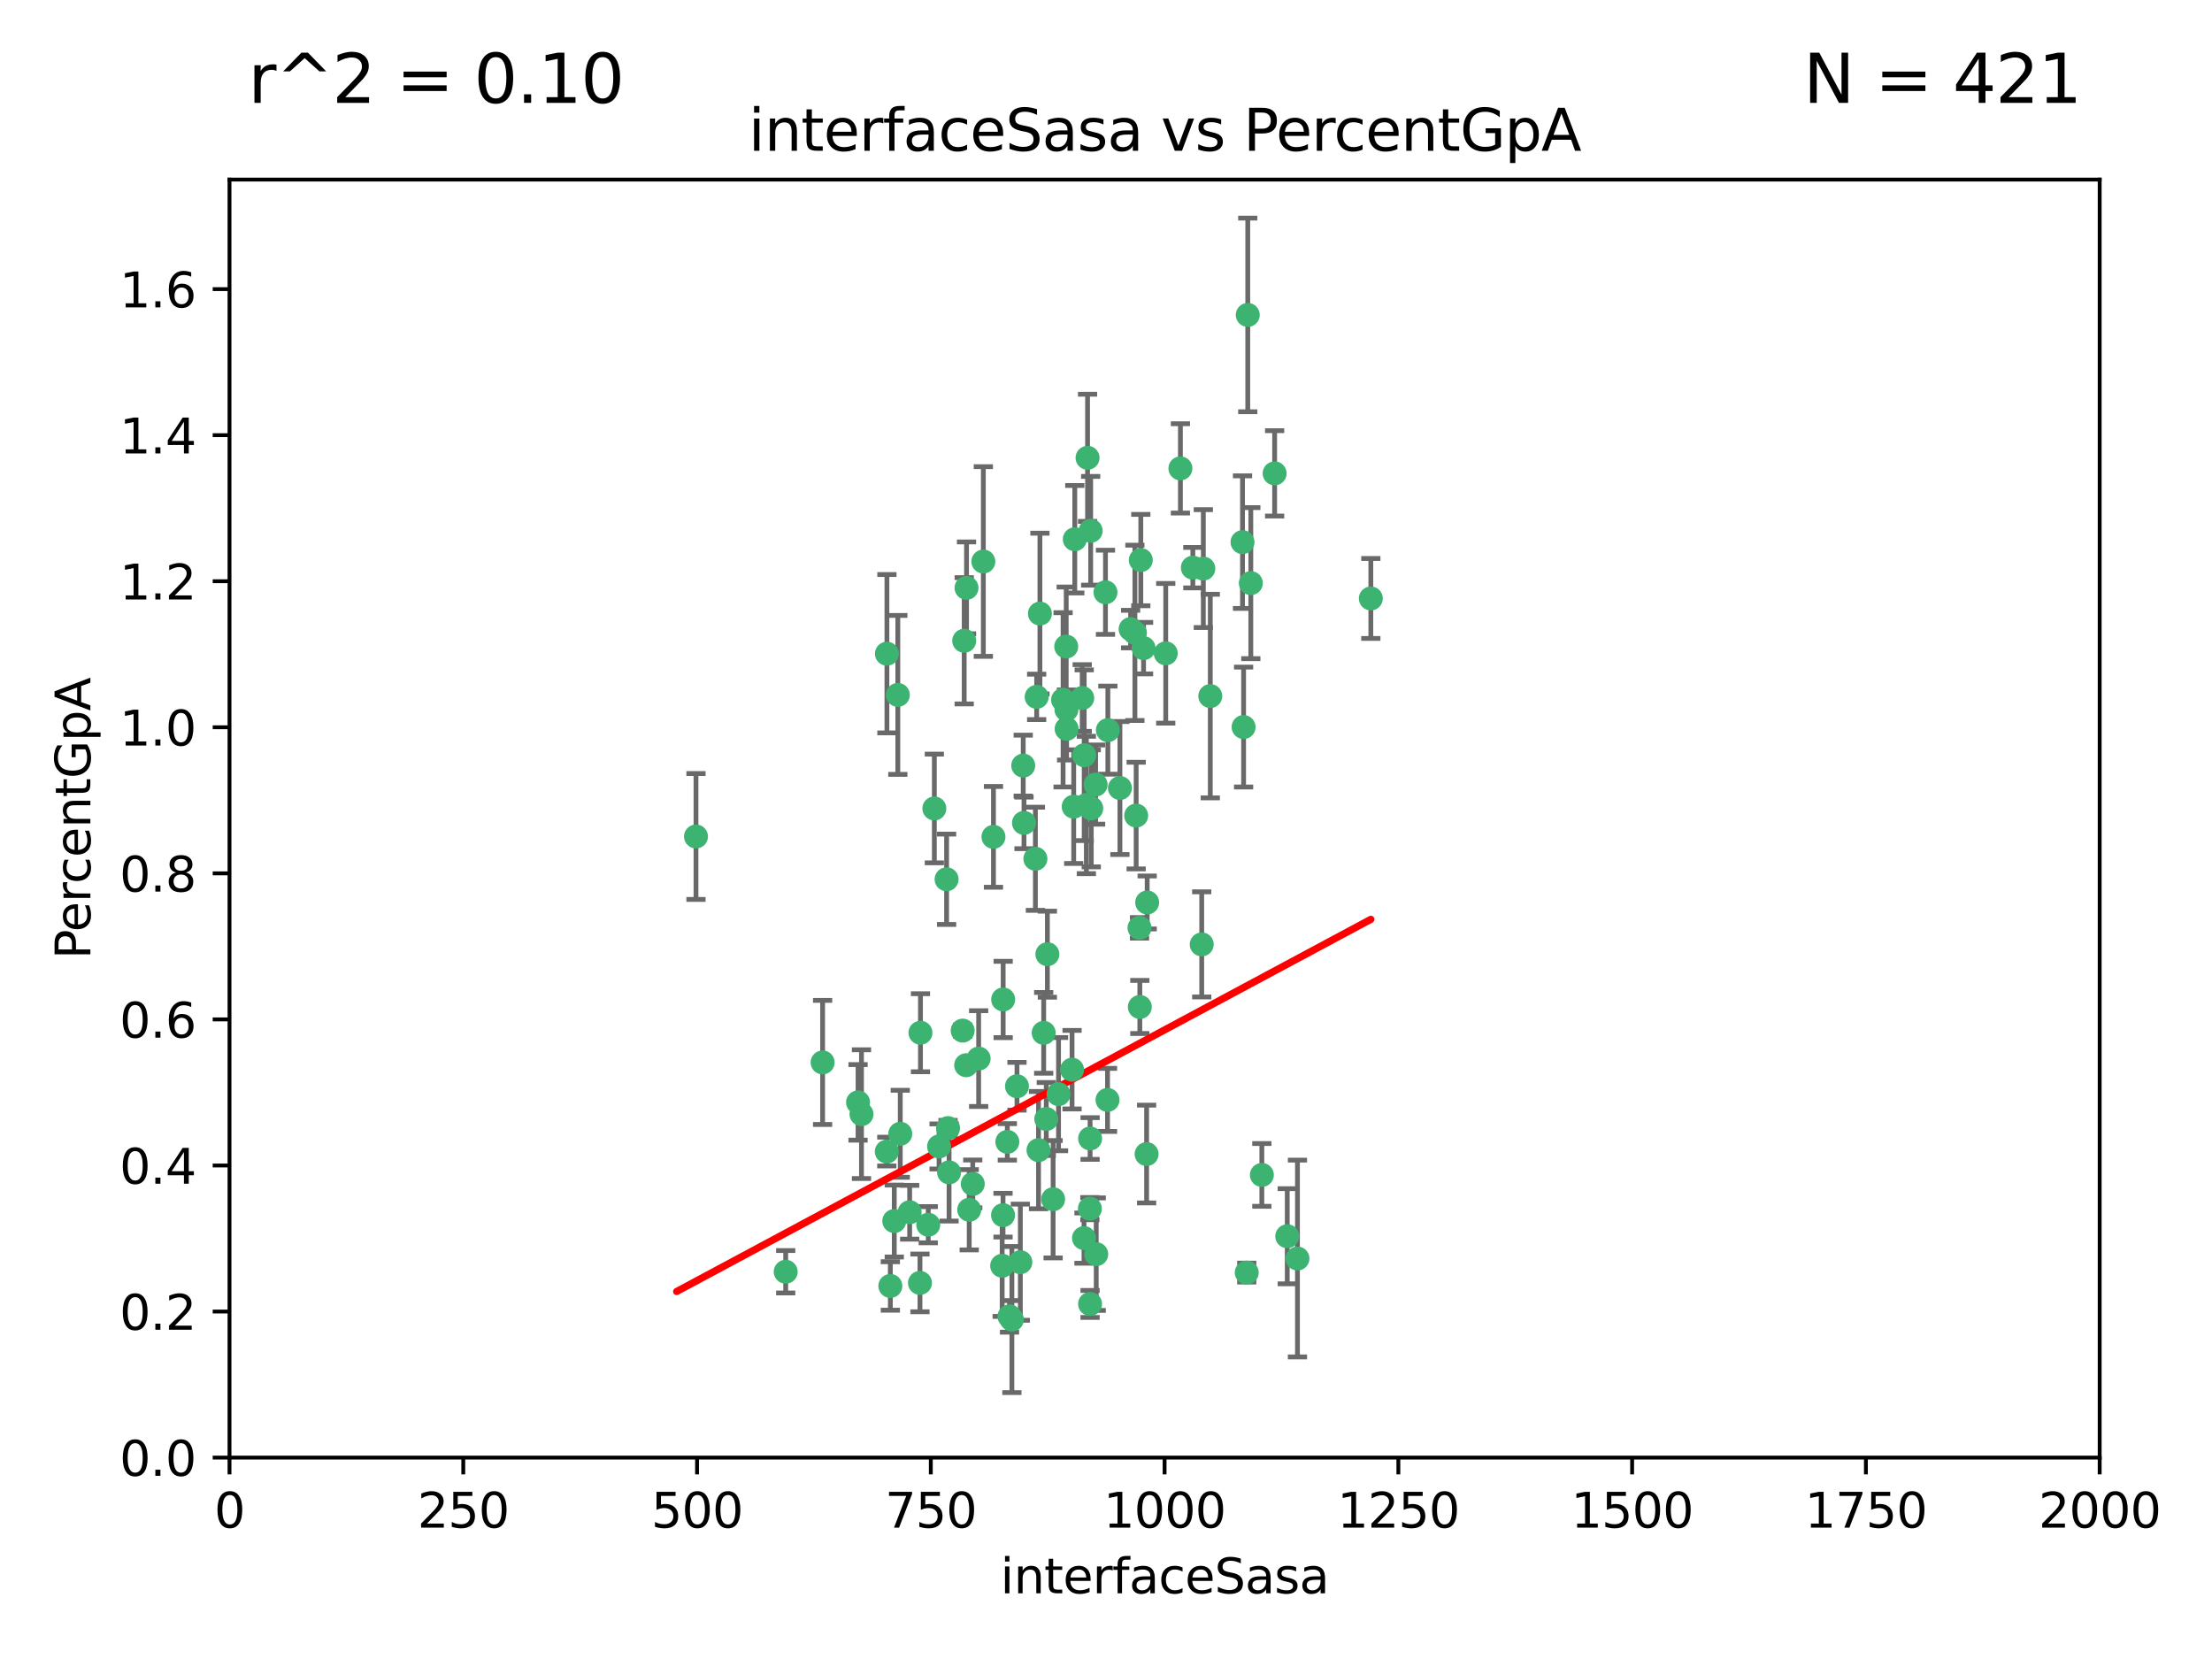 <?xml version="1.0" encoding="utf-8" standalone="no"?>
<!DOCTYPE svg PUBLIC "-//W3C//DTD SVG 1.1//EN"
  "http://www.w3.org/Graphics/SVG/1.1/DTD/svg11.dtd">
<svg xmlns:xlink="http://www.w3.org/1999/xlink" width="460.8pt" height="345.6pt" viewBox="0 0 460.8 345.6" xmlns="http://www.w3.org/2000/svg" version="1.1">
 <defs>
  <style type="text/css">*{stroke-linejoin: round; stroke-linecap: butt}</style>
 </defs>
 <g id="figure_1">
  <g id="patch_1">
   <path d="M 0 345.6 
L 460.8 345.6 
L 460.8 0 
L 0 0 
z
" style="fill: #ffffff"/>
  </g>
  <g id="axes_1">
   <g id="patch_2">
    <path d="M 47.81 303.64 
L 437.4 303.64 
L 437.4 37.411 
L 47.81 37.411 
z
" style="fill: #ffffff"/>
   </g>
   <g id="PathCollection_1">
    <defs>
     <path id="mec234ad15f" d="M 0 1.118 
C 0.297 1.118 0.581 1 0.791 0.791 
C 1 0.581 1.118 0.297 1.118 0 
C 1.118 -0.297 1 -0.581 0.791 -0.791 
C 0.581 -1 0.297 -1.118 0 -1.118 
C -0.297 -1.118 -0.581 -1 -0.791 -0.791 
C -1 -0.581 -1.118 -0.297 -1.118 0 
C -1.118 0.297 -1 0.581 -0.791 0.791 
C -0.581 1 -0.297 1.118 0 1.118 
z
" style="stroke: #3cb371"/>
    </defs>
    <g clip-path="url(#p60cb6cba92)">
     <use xlink:href="#mec234ad15f" x="258.839" y="112.935" style="fill: #3cb371; stroke: #3cb371"/>
     <use xlink:href="#mec234ad15f" x="235.526" y="131.048" style="fill: #3cb371; stroke: #3cb371"/>
     <use xlink:href="#mec234ad15f" x="265.53" y="98.611" style="fill: #3cb371; stroke: #3cb371"/>
     <use xlink:href="#mec234ad15f" x="225.86" y="157.33" style="fill: #3cb371; stroke: #3cb371"/>
     <use xlink:href="#mec234ad15f" x="259.065" y="151.457" style="fill: #3cb371; stroke: #3cb371"/>
     <use xlink:href="#mec234ad15f" x="259.932" y="65.606" style="fill: #3cb371; stroke: #3cb371"/>
     <use xlink:href="#mec234ad15f" x="242.845" y="136.097" style="fill: #3cb371; stroke: #3cb371"/>
     <use xlink:href="#mec234ad15f" x="216.635" y="127.82" style="fill: #3cb371; stroke: #3cb371"/>
     <use xlink:href="#mec234ad15f" x="163.676" y="264.927" style="fill: #3cb371; stroke: #3cb371"/>
     <use xlink:href="#mec234ad15f" x="250.675" y="118.446" style="fill: #3cb371; stroke: #3cb371"/>
     <use xlink:href="#mec234ad15f" x="233.3" y="164.157" style="fill: #3cb371; stroke: #3cb371"/>
     <use xlink:href="#mec234ad15f" x="222.161" y="147.818" style="fill: #3cb371; stroke: #3cb371"/>
     <use xlink:href="#mec234ad15f" x="221.458" y="145.786" style="fill: #3cb371; stroke: #3cb371"/>
     <use xlink:href="#mec234ad15f" x="238.226" y="135.021" style="fill: #3cb371; stroke: #3cb371"/>
     <use xlink:href="#mec234ad15f" x="236.422" y="131.834" style="fill: #3cb371; stroke: #3cb371"/>
     <use xlink:href="#mec234ad15f" x="220.511" y="227.931" style="fill: #3cb371; stroke: #3cb371"/>
     <use xlink:href="#mec234ad15f" x="226.558" y="95.371" style="fill: #3cb371; stroke: #3cb371"/>
     <use xlink:href="#mec234ad15f" x="223.671" y="168.041" style="fill: #3cb371; stroke: #3cb371"/>
     <use xlink:href="#mec234ad15f" x="248.492" y="118.255" style="fill: #3cb371; stroke: #3cb371"/>
     <use xlink:href="#mec234ad15f" x="223.897" y="112.334" style="fill: #3cb371; stroke: #3cb371"/>
     <use xlink:href="#mec234ad15f" x="225.446" y="145.408" style="fill: #3cb371; stroke: #3cb371"/>
     <use xlink:href="#mec234ad15f" x="230.29" y="123.385" style="fill: #3cb371; stroke: #3cb371"/>
     <use xlink:href="#mec234ad15f" x="200.86" y="133.482" style="fill: #3cb371; stroke: #3cb371"/>
     <use xlink:href="#mec234ad15f" x="217.42" y="215.161" style="fill: #3cb371; stroke: #3cb371"/>
     <use xlink:href="#mec234ad15f" x="237.649" y="116.673" style="fill: #3cb371; stroke: #3cb371"/>
     <use xlink:href="#mec234ad15f" x="218.189" y="198.775" style="fill: #3cb371; stroke: #3cb371"/>
     <use xlink:href="#mec234ad15f" x="259.72" y="265.1" style="fill: #3cb371; stroke: #3cb371"/>
     <use xlink:href="#mec234ad15f" x="213.316" y="171.42" style="fill: #3cb371; stroke: #3cb371"/>
     <use xlink:href="#mec234ad15f" x="262.866" y="244.761" style="fill: #3cb371; stroke: #3cb371"/>
     <use xlink:href="#mec234ad15f" x="204.848" y="116.973" style="fill: #3cb371; stroke: #3cb371"/>
     <use xlink:href="#mec234ad15f" x="245.901" y="97.572" style="fill: #3cb371; stroke: #3cb371"/>
     <use xlink:href="#mec234ad15f" x="285.569" y="124.669" style="fill: #3cb371; stroke: #3cb371"/>
     <use xlink:href="#mec234ad15f" x="215.957" y="145.171" style="fill: #3cb371; stroke: #3cb371"/>
     <use xlink:href="#mec234ad15f" x="194.641" y="168.419" style="fill: #3cb371; stroke: #3cb371"/>
     <use xlink:href="#mec234ad15f" x="191.75" y="215.139" style="fill: #3cb371; stroke: #3cb371"/>
     <use xlink:href="#mec234ad15f" x="184.761" y="136.178" style="fill: #3cb371; stroke: #3cb371"/>
     <use xlink:href="#mec234ad15f" x="219.383" y="249.82" style="fill: #3cb371; stroke: #3cb371"/>
     <use xlink:href="#mec234ad15f" x="200.541" y="214.695" style="fill: #3cb371; stroke: #3cb371"/>
     <use xlink:href="#mec234ad15f" x="217.96" y="233.109" style="fill: #3cb371; stroke: #3cb371"/>
     <use xlink:href="#mec234ad15f" x="228.364" y="261.264" style="fill: #3cb371; stroke: #3cb371"/>
     <use xlink:href="#mec234ad15f" x="213.156" y="159.488" style="fill: #3cb371; stroke: #3cb371"/>
     <use xlink:href="#mec234ad15f" x="222.113" y="134.689" style="fill: #3cb371; stroke: #3cb371"/>
     <use xlink:href="#mec234ad15f" x="215.692" y="178.897" style="fill: #3cb371; stroke: #3cb371"/>
     <use xlink:href="#mec234ad15f" x="268.16" y="257.532" style="fill: #3cb371; stroke: #3cb371"/>
     <use xlink:href="#mec234ad15f" x="228.237" y="163.438" style="fill: #3cb371; stroke: #3cb371"/>
     <use xlink:href="#mec234ad15f" x="222.194" y="151.836" style="fill: #3cb371; stroke: #3cb371"/>
     <use xlink:href="#mec234ad15f" x="225.816" y="257.919" style="fill: #3cb371; stroke: #3cb371"/>
     <use xlink:href="#mec234ad15f" x="212.558" y="262.94" style="fill: #3cb371; stroke: #3cb371"/>
     <use xlink:href="#mec234ad15f" x="202.643" y="246.63" style="fill: #3cb371; stroke: #3cb371"/>
     <use xlink:href="#mec234ad15f" x="185.474" y="267.891" style="fill: #3cb371; stroke: #3cb371"/>
     <use xlink:href="#mec234ad15f" x="237.381" y="193.29" style="fill: #3cb371; stroke: #3cb371"/>
     <use xlink:href="#mec234ad15f" x="197.192" y="183.167" style="fill: #3cb371; stroke: #3cb371"/>
     <use xlink:href="#mec234ad15f" x="227.088" y="237.168" style="fill: #3cb371; stroke: #3cb371"/>
     <use xlink:href="#mec234ad15f" x="208.978" y="208.206" style="fill: #3cb371; stroke: #3cb371"/>
     <use xlink:href="#mec234ad15f" x="227.208" y="110.571" style="fill: #3cb371; stroke: #3cb371"/>
     <use xlink:href="#mec234ad15f" x="260.569" y="121.476" style="fill: #3cb371; stroke: #3cb371"/>
     <use xlink:href="#mec234ad15f" x="227.082" y="271.637" style="fill: #3cb371; stroke: #3cb371"/>
     <use xlink:href="#mec234ad15f" x="191.645" y="267.252" style="fill: #3cb371; stroke: #3cb371"/>
     <use xlink:href="#mec234ad15f" x="230.787" y="152.103" style="fill: #3cb371; stroke: #3cb371"/>
     <use xlink:href="#mec234ad15f" x="210.3" y="274.227" style="fill: #3cb371; stroke: #3cb371"/>
     <use xlink:href="#mec234ad15f" x="178.747" y="229.642" style="fill: #3cb371; stroke: #3cb371"/>
     <use xlink:href="#mec234ad15f" x="236.683" y="169.899" style="fill: #3cb371; stroke: #3cb371"/>
     <use xlink:href="#mec234ad15f" x="193.369" y="255.133" style="fill: #3cb371; stroke: #3cb371"/>
     <use xlink:href="#mec234ad15f" x="206.956" y="174.332" style="fill: #3cb371; stroke: #3cb371"/>
     <use xlink:href="#mec234ad15f" x="209.844" y="237.872" style="fill: #3cb371; stroke: #3cb371"/>
     <use xlink:href="#mec234ad15f" x="270.285" y="262.172" style="fill: #3cb371; stroke: #3cb371"/>
     <use xlink:href="#mec234ad15f" x="237.447" y="209.769" style="fill: #3cb371; stroke: #3cb371"/>
     <use xlink:href="#mec234ad15f" x="230.717" y="229.129" style="fill: #3cb371; stroke: #3cb371"/>
     <use xlink:href="#mec234ad15f" x="223.328" y="222.836" style="fill: #3cb371; stroke: #3cb371"/>
     <use xlink:href="#mec234ad15f" x="211.857" y="226.286" style="fill: #3cb371; stroke: #3cb371"/>
     <use xlink:href="#mec234ad15f" x="203.87" y="220.522" style="fill: #3cb371; stroke: #3cb371"/>
     <use xlink:href="#mec234ad15f" x="227.327" y="168.396" style="fill: #3cb371; stroke: #3cb371"/>
     <use xlink:href="#mec234ad15f" x="238.859" y="240.41" style="fill: #3cb371; stroke: #3cb371"/>
     <use xlink:href="#mec234ad15f" x="186.294" y="254.364" style="fill: #3cb371; stroke: #3cb371"/>
     <use xlink:href="#mec234ad15f" x="250.342" y="196.734" style="fill: #3cb371; stroke: #3cb371"/>
     <use xlink:href="#mec234ad15f" x="184.737" y="239.892" style="fill: #3cb371; stroke: #3cb371"/>
     <use xlink:href="#mec234ad15f" x="208.95" y="253.14" style="fill: #3cb371; stroke: #3cb371"/>
     <use xlink:href="#mec234ad15f" x="238.978" y="188.002" style="fill: #3cb371; stroke: #3cb371"/>
     <use xlink:href="#mec234ad15f" x="210.795" y="274.884" style="fill: #3cb371; stroke: #3cb371"/>
     <use xlink:href="#mec234ad15f" x="179.464" y="232.101" style="fill: #3cb371; stroke: #3cb371"/>
     <use xlink:href="#mec234ad15f" x="201.271" y="221.902" style="fill: #3cb371; stroke: #3cb371"/>
     <use xlink:href="#mec234ad15f" x="195.626" y="238.823" style="fill: #3cb371; stroke: #3cb371"/>
     <use xlink:href="#mec234ad15f" x="226.307" y="167.688" style="fill: #3cb371; stroke: #3cb371"/>
     <use xlink:href="#mec234ad15f" x="201.345" y="122.465" style="fill: #3cb371; stroke: #3cb371"/>
     <use xlink:href="#mec234ad15f" x="187.034" y="144.762" style="fill: #3cb371; stroke: #3cb371"/>
     <use xlink:href="#mec234ad15f" x="216.341" y="239.593" style="fill: #3cb371; stroke: #3cb371"/>
     <use xlink:href="#mec234ad15f" x="252.125" y="145.004" style="fill: #3cb371; stroke: #3cb371"/>
     <use xlink:href="#mec234ad15f" x="208.769" y="263.681" style="fill: #3cb371; stroke: #3cb371"/>
     <use xlink:href="#mec234ad15f" x="201.905" y="252.015" style="fill: #3cb371; stroke: #3cb371"/>
     <use xlink:href="#mec234ad15f" x="189.5" y="252.529" style="fill: #3cb371; stroke: #3cb371"/>
     <use xlink:href="#mec234ad15f" x="227.039" y="251.785" style="fill: #3cb371; stroke: #3cb371"/>
     <use xlink:href="#mec234ad15f" x="187.542" y="236.188" style="fill: #3cb371; stroke: #3cb371"/>
     <use xlink:href="#mec234ad15f" x="197.709" y="244.226" style="fill: #3cb371; stroke: #3cb371"/>
     <use xlink:href="#mec234ad15f" x="197.496" y="235.004" style="fill: #3cb371; stroke: #3cb371"/>
     <use xlink:href="#mec234ad15f" x="144.987" y="174.257" style="fill: #3cb371; stroke: #3cb371"/>
     <use xlink:href="#mec234ad15f" x="171.365" y="221.323" style="fill: #3cb371; stroke: #3cb371"/>
    </g>
   </g>
   <g id="matplotlib.axis_1">
    <g id="xtick_1">
     <g id="line2d_1">
      <defs>
       <path id="mdd14abddea" d="M 0 0 
L 0 3.5 
" style="stroke: #000000; stroke-width: 0.8"/>
      </defs>
      <g>
       <use xlink:href="#mdd14abddea" x="47.81" y="303.64" style="stroke: #000000; stroke-width: 0.8"/>
      </g>
     </g>
     <g id="text_1">
      <!-- 0 -->
      <g transform="translate(44.629 318.238)scale(0.1 -0.1)">
       <defs>
        <path id="DejaVuSans-30" d="M 2034 4250 
Q 1547 4250 1301 3770 
Q 1056 3291 1056 2328 
Q 1056 1369 1301 889 
Q 1547 409 2034 409 
Q 2525 409 2770 889 
Q 3016 1369 3016 2328 
Q 3016 3291 2770 3770 
Q 2525 4250 2034 4250 
z
M 2034 4750 
Q 2819 4750 3233 4129 
Q 3647 3509 3647 2328 
Q 3647 1150 3233 529 
Q 2819 -91 2034 -91 
Q 1250 -91 836 529 
Q 422 1150 422 2328 
Q 422 3509 836 4129 
Q 1250 4750 2034 4750 
z
" transform="scale(0.016)"/>
       </defs>
       <use xlink:href="#DejaVuSans-30"/>
      </g>
     </g>
    </g>
    <g id="xtick_2">
     <g id="line2d_2">
      <g>
       <use xlink:href="#mdd14abddea" x="96.509" y="303.64" style="stroke: #000000; stroke-width: 0.8"/>
      </g>
     </g>
     <g id="text_2">
      <!-- 250 -->
      <g transform="translate(86.965 318.238)scale(0.1 -0.1)">
       <defs>
        <path id="DejaVuSans-32" d="M 1228 531 
L 3431 531 
L 3431 0 
L 469 0 
L 469 531 
Q 828 903 1448 1529 
Q 2069 2156 2228 2338 
Q 2531 2678 2651 2914 
Q 2772 3150 2772 3378 
Q 2772 3750 2511 3984 
Q 2250 4219 1831 4219 
Q 1534 4219 1204 4116 
Q 875 4013 500 3803 
L 500 4441 
Q 881 4594 1212 4672 
Q 1544 4750 1819 4750 
Q 2544 4750 2975 4387 
Q 3406 4025 3406 3419 
Q 3406 3131 3298 2873 
Q 3191 2616 2906 2266 
Q 2828 2175 2409 1742 
Q 1991 1309 1228 531 
z
" transform="scale(0.016)"/>
        <path id="DejaVuSans-35" d="M 691 4666 
L 3169 4666 
L 3169 4134 
L 1269 4134 
L 1269 2991 
Q 1406 3038 1543 3061 
Q 1681 3084 1819 3084 
Q 2600 3084 3056 2656 
Q 3513 2228 3513 1497 
Q 3513 744 3044 326 
Q 2575 -91 1722 -91 
Q 1428 -91 1123 -41 
Q 819 9 494 109 
L 494 744 
Q 775 591 1075 516 
Q 1375 441 1709 441 
Q 2250 441 2565 725 
Q 2881 1009 2881 1497 
Q 2881 1984 2565 2268 
Q 2250 2553 1709 2553 
Q 1456 2553 1204 2497 
Q 953 2441 691 2322 
L 691 4666 
z
" transform="scale(0.016)"/>
       </defs>
       <use xlink:href="#DejaVuSans-32"/>
       <use xlink:href="#DejaVuSans-35" x="63.623"/>
       <use xlink:href="#DejaVuSans-30" x="127.246"/>
      </g>
     </g>
    </g>
    <g id="xtick_3">
     <g id="line2d_3">
      <g>
       <use xlink:href="#mdd14abddea" x="145.208" y="303.64" style="stroke: #000000; stroke-width: 0.8"/>
      </g>
     </g>
     <g id="text_3">
      <!-- 500 -->
      <g transform="translate(135.664 318.238)scale(0.1 -0.1)">
       <use xlink:href="#DejaVuSans-35"/>
       <use xlink:href="#DejaVuSans-30" x="63.623"/>
       <use xlink:href="#DejaVuSans-30" x="127.246"/>
      </g>
     </g>
    </g>
    <g id="xtick_4">
     <g id="line2d_4">
      <g>
       <use xlink:href="#mdd14abddea" x="193.906" y="303.64" style="stroke: #000000; stroke-width: 0.8"/>
      </g>
     </g>
     <g id="text_4">
      <!-- 750 -->
      <g transform="translate(184.363 318.238)scale(0.1 -0.1)">
       <defs>
        <path id="DejaVuSans-37" d="M 525 4666 
L 3525 4666 
L 3525 4397 
L 1831 0 
L 1172 0 
L 2766 4134 
L 525 4134 
L 525 4666 
z
" transform="scale(0.016)"/>
       </defs>
       <use xlink:href="#DejaVuSans-37"/>
       <use xlink:href="#DejaVuSans-35" x="63.623"/>
       <use xlink:href="#DejaVuSans-30" x="127.246"/>
      </g>
     </g>
    </g>
    <g id="xtick_5">
     <g id="line2d_5">
      <g>
       <use xlink:href="#mdd14abddea" x="242.605" y="303.64" style="stroke: #000000; stroke-width: 0.8"/>
      </g>
     </g>
     <g id="text_5">
      <!-- 1000 -->
      <g transform="translate(229.88 318.238)scale(0.1 -0.1)">
       <defs>
        <path id="DejaVuSans-31" d="M 794 531 
L 1825 531 
L 1825 4091 
L 703 3866 
L 703 4441 
L 1819 4666 
L 2450 4666 
L 2450 531 
L 3481 531 
L 3481 0 
L 794 0 
L 794 531 
z
" transform="scale(0.016)"/>
       </defs>
       <use xlink:href="#DejaVuSans-31"/>
       <use xlink:href="#DejaVuSans-30" x="63.623"/>
       <use xlink:href="#DejaVuSans-30" x="127.246"/>
       <use xlink:href="#DejaVuSans-30" x="190.869"/>
      </g>
     </g>
    </g>
    <g id="xtick_6">
     <g id="line2d_6">
      <g>
       <use xlink:href="#mdd14abddea" x="291.304" y="303.64" style="stroke: #000000; stroke-width: 0.8"/>
      </g>
     </g>
     <g id="text_6">
      <!-- 1250 -->
      <g transform="translate(278.579 318.238)scale(0.1 -0.1)">
       <use xlink:href="#DejaVuSans-31"/>
       <use xlink:href="#DejaVuSans-32" x="63.623"/>
       <use xlink:href="#DejaVuSans-35" x="127.246"/>
       <use xlink:href="#DejaVuSans-30" x="190.869"/>
      </g>
     </g>
    </g>
    <g id="xtick_7">
     <g id="line2d_7">
      <g>
       <use xlink:href="#mdd14abddea" x="340.002" y="303.64" style="stroke: #000000; stroke-width: 0.8"/>
      </g>
     </g>
     <g id="text_7">
      <!-- 1500 -->
      <g transform="translate(327.277 318.238)scale(0.1 -0.1)">
       <use xlink:href="#DejaVuSans-31"/>
       <use xlink:href="#DejaVuSans-35" x="63.623"/>
       <use xlink:href="#DejaVuSans-30" x="127.246"/>
       <use xlink:href="#DejaVuSans-30" x="190.869"/>
      </g>
     </g>
    </g>
    <g id="xtick_8">
     <g id="line2d_8">
      <g>
       <use xlink:href="#mdd14abddea" x="388.701" y="303.64" style="stroke: #000000; stroke-width: 0.8"/>
      </g>
     </g>
     <g id="text_8">
      <!-- 1750 -->
      <g transform="translate(375.976 318.238)scale(0.1 -0.1)">
       <use xlink:href="#DejaVuSans-31"/>
       <use xlink:href="#DejaVuSans-37" x="63.623"/>
       <use xlink:href="#DejaVuSans-35" x="127.246"/>
       <use xlink:href="#DejaVuSans-30" x="190.869"/>
      </g>
     </g>
    </g>
    <g id="xtick_9">
     <g id="line2d_9">
      <g>
       <use xlink:href="#mdd14abddea" x="437.4" y="303.64" style="stroke: #000000; stroke-width: 0.8"/>
      </g>
     </g>
     <g id="text_9">
      <!-- 2000 -->
      <g transform="translate(424.675 318.238)scale(0.1 -0.1)">
       <use xlink:href="#DejaVuSans-32"/>
       <use xlink:href="#DejaVuSans-30" x="63.623"/>
       <use xlink:href="#DejaVuSans-30" x="127.246"/>
       <use xlink:href="#DejaVuSans-30" x="190.869"/>
      </g>
     </g>
    </g>
    <g id="text_10">
     <!-- interfaceSasa -->
     <g transform="translate(208.398 331.917)scale(0.1 -0.1)">
      <defs>
       <path id="DejaVuSans-69" d="M 603 3500 
L 1178 3500 
L 1178 0 
L 603 0 
L 603 3500 
z
M 603 4863 
L 1178 4863 
L 1178 4134 
L 603 4134 
L 603 4863 
z
" transform="scale(0.016)"/>
       <path id="DejaVuSans-6e" d="M 3513 2113 
L 3513 0 
L 2938 0 
L 2938 2094 
Q 2938 2591 2744 2837 
Q 2550 3084 2163 3084 
Q 1697 3084 1428 2787 
Q 1159 2491 1159 1978 
L 1159 0 
L 581 0 
L 581 3500 
L 1159 3500 
L 1159 2956 
Q 1366 3272 1645 3428 
Q 1925 3584 2291 3584 
Q 2894 3584 3203 3211 
Q 3513 2838 3513 2113 
z
" transform="scale(0.016)"/>
       <path id="DejaVuSans-74" d="M 1172 4494 
L 1172 3500 
L 2356 3500 
L 2356 3053 
L 1172 3053 
L 1172 1153 
Q 1172 725 1289 603 
Q 1406 481 1766 481 
L 2356 481 
L 2356 0 
L 1766 0 
Q 1100 0 847 248 
Q 594 497 594 1153 
L 594 3053 
L 172 3053 
L 172 3500 
L 594 3500 
L 594 4494 
L 1172 4494 
z
" transform="scale(0.016)"/>
       <path id="DejaVuSans-65" d="M 3597 1894 
L 3597 1613 
L 953 1613 
Q 991 1019 1311 708 
Q 1631 397 2203 397 
Q 2534 397 2845 478 
Q 3156 559 3463 722 
L 3463 178 
Q 3153 47 2828 -22 
Q 2503 -91 2169 -91 
Q 1331 -91 842 396 
Q 353 884 353 1716 
Q 353 2575 817 3079 
Q 1281 3584 2069 3584 
Q 2775 3584 3186 3129 
Q 3597 2675 3597 1894 
z
M 3022 2063 
Q 3016 2534 2758 2815 
Q 2500 3097 2075 3097 
Q 1594 3097 1305 2825 
Q 1016 2553 972 2059 
L 3022 2063 
z
" transform="scale(0.016)"/>
       <path id="DejaVuSans-72" d="M 2631 2963 
Q 2534 3019 2420 3045 
Q 2306 3072 2169 3072 
Q 1681 3072 1420 2755 
Q 1159 2438 1159 1844 
L 1159 0 
L 581 0 
L 581 3500 
L 1159 3500 
L 1159 2956 
Q 1341 3275 1631 3429 
Q 1922 3584 2338 3584 
Q 2397 3584 2469 3576 
Q 2541 3569 2628 3553 
L 2631 2963 
z
" transform="scale(0.016)"/>
       <path id="DejaVuSans-66" d="M 2375 4863 
L 2375 4384 
L 1825 4384 
Q 1516 4384 1395 4259 
Q 1275 4134 1275 3809 
L 1275 3500 
L 2222 3500 
L 2222 3053 
L 1275 3053 
L 1275 0 
L 697 0 
L 697 3053 
L 147 3053 
L 147 3500 
L 697 3500 
L 697 3744 
Q 697 4328 969 4595 
Q 1241 4863 1831 4863 
L 2375 4863 
z
" transform="scale(0.016)"/>
       <path id="DejaVuSans-61" d="M 2194 1759 
Q 1497 1759 1228 1600 
Q 959 1441 959 1056 
Q 959 750 1161 570 
Q 1363 391 1709 391 
Q 2188 391 2477 730 
Q 2766 1069 2766 1631 
L 2766 1759 
L 2194 1759 
z
M 3341 1997 
L 3341 0 
L 2766 0 
L 2766 531 
Q 2569 213 2275 61 
Q 1981 -91 1556 -91 
Q 1019 -91 701 211 
Q 384 513 384 1019 
Q 384 1609 779 1909 
Q 1175 2209 1959 2209 
L 2766 2209 
L 2766 2266 
Q 2766 2663 2505 2880 
Q 2244 3097 1772 3097 
Q 1472 3097 1187 3025 
Q 903 2953 641 2809 
L 641 3341 
Q 956 3463 1253 3523 
Q 1550 3584 1831 3584 
Q 2591 3584 2966 3190 
Q 3341 2797 3341 1997 
z
" transform="scale(0.016)"/>
       <path id="DejaVuSans-63" d="M 3122 3366 
L 3122 2828 
Q 2878 2963 2633 3030 
Q 2388 3097 2138 3097 
Q 1578 3097 1268 2742 
Q 959 2388 959 1747 
Q 959 1106 1268 751 
Q 1578 397 2138 397 
Q 2388 397 2633 464 
Q 2878 531 3122 666 
L 3122 134 
Q 2881 22 2623 -34 
Q 2366 -91 2075 -91 
Q 1284 -91 818 406 
Q 353 903 353 1747 
Q 353 2603 823 3093 
Q 1294 3584 2113 3584 
Q 2378 3584 2631 3529 
Q 2884 3475 3122 3366 
z
" transform="scale(0.016)"/>
       <path id="DejaVuSans-53" d="M 3425 4513 
L 3425 3897 
Q 3066 4069 2747 4153 
Q 2428 4238 2131 4238 
Q 1616 4238 1336 4038 
Q 1056 3838 1056 3469 
Q 1056 3159 1242 3001 
Q 1428 2844 1947 2747 
L 2328 2669 
Q 3034 2534 3370 2195 
Q 3706 1856 3706 1288 
Q 3706 609 3251 259 
Q 2797 -91 1919 -91 
Q 1588 -91 1214 -16 
Q 841 59 441 206 
L 441 856 
Q 825 641 1194 531 
Q 1563 422 1919 422 
Q 2459 422 2753 634 
Q 3047 847 3047 1241 
Q 3047 1584 2836 1778 
Q 2625 1972 2144 2069 
L 1759 2144 
Q 1053 2284 737 2584 
Q 422 2884 422 3419 
Q 422 4038 858 4394 
Q 1294 4750 2059 4750 
Q 2388 4750 2728 4690 
Q 3069 4631 3425 4513 
z
" transform="scale(0.016)"/>
       <path id="DejaVuSans-73" d="M 2834 3397 
L 2834 2853 
Q 2591 2978 2328 3040 
Q 2066 3103 1784 3103 
Q 1356 3103 1142 2972 
Q 928 2841 928 2578 
Q 928 2378 1081 2264 
Q 1234 2150 1697 2047 
L 1894 2003 
Q 2506 1872 2764 1633 
Q 3022 1394 3022 966 
Q 3022 478 2636 193 
Q 2250 -91 1575 -91 
Q 1294 -91 989 -36 
Q 684 19 347 128 
L 347 722 
Q 666 556 975 473 
Q 1284 391 1588 391 
Q 1994 391 2212 530 
Q 2431 669 2431 922 
Q 2431 1156 2273 1281 
Q 2116 1406 1581 1522 
L 1381 1569 
Q 847 1681 609 1914 
Q 372 2147 372 2553 
Q 372 3047 722 3315 
Q 1072 3584 1716 3584 
Q 2034 3584 2315 3537 
Q 2597 3491 2834 3397 
z
" transform="scale(0.016)"/>
      </defs>
      <use xlink:href="#DejaVuSans-69"/>
      <use xlink:href="#DejaVuSans-6e" x="27.783"/>
      <use xlink:href="#DejaVuSans-74" x="91.162"/>
      <use xlink:href="#DejaVuSans-65" x="130.371"/>
      <use xlink:href="#DejaVuSans-72" x="191.895"/>
      <use xlink:href="#DejaVuSans-66" x="233.008"/>
      <use xlink:href="#DejaVuSans-61" x="268.213"/>
      <use xlink:href="#DejaVuSans-63" x="329.492"/>
      <use xlink:href="#DejaVuSans-65" x="384.473"/>
      <use xlink:href="#DejaVuSans-53" x="445.996"/>
      <use xlink:href="#DejaVuSans-61" x="509.473"/>
      <use xlink:href="#DejaVuSans-73" x="570.752"/>
      <use xlink:href="#DejaVuSans-61" x="622.852"/>
     </g>
    </g>
   </g>
   <g id="matplotlib.axis_2">
    <g id="ytick_1">
     <g id="line2d_10">
      <defs>
       <path id="m3b1c5ef6d8" d="M 0 0 
L -3.5 0 
" style="stroke: #000000; stroke-width: 0.8"/>
      </defs>
      <g>
       <use xlink:href="#m3b1c5ef6d8" x="47.81" y="303.64" style="stroke: #000000; stroke-width: 0.8"/>
      </g>
     </g>
     <g id="text_11">
      <!-- 0.0 -->
      <g transform="translate(24.907 307.439)scale(0.1 -0.1)">
       <defs>
        <path id="DejaVuSans-2e" d="M 684 794 
L 1344 794 
L 1344 0 
L 684 0 
L 684 794 
z
" transform="scale(0.016)"/>
       </defs>
       <use xlink:href="#DejaVuSans-30"/>
       <use xlink:href="#DejaVuSans-2e" x="63.623"/>
       <use xlink:href="#DejaVuSans-30" x="95.41"/>
      </g>
     </g>
    </g>
    <g id="ytick_2">
     <g id="line2d_11">
      <g>
       <use xlink:href="#m3b1c5ef6d8" x="47.81" y="273.214" style="stroke: #000000; stroke-width: 0.8"/>
      </g>
     </g>
     <g id="text_12">
      <!-- 0.2 -->
      <g transform="translate(24.907 277.013)scale(0.1 -0.1)">
       <use xlink:href="#DejaVuSans-30"/>
       <use xlink:href="#DejaVuSans-2e" x="63.623"/>
       <use xlink:href="#DejaVuSans-32" x="95.41"/>
      </g>
     </g>
    </g>
    <g id="ytick_3">
     <g id="line2d_12">
      <g>
       <use xlink:href="#m3b1c5ef6d8" x="47.81" y="242.788" style="stroke: #000000; stroke-width: 0.8"/>
      </g>
     </g>
     <g id="text_13">
      <!-- 0.4 -->
      <g transform="translate(24.907 246.587)scale(0.1 -0.1)">
       <defs>
        <path id="DejaVuSans-34" d="M 2419 4116 
L 825 1625 
L 2419 1625 
L 2419 4116 
z
M 2253 4666 
L 3047 4666 
L 3047 1625 
L 3713 1625 
L 3713 1100 
L 3047 1100 
L 3047 0 
L 2419 0 
L 2419 1100 
L 313 1100 
L 313 1709 
L 2253 4666 
z
" transform="scale(0.016)"/>
       </defs>
       <use xlink:href="#DejaVuSans-30"/>
       <use xlink:href="#DejaVuSans-2e" x="63.623"/>
       <use xlink:href="#DejaVuSans-34" x="95.41"/>
      </g>
     </g>
    </g>
    <g id="ytick_4">
     <g id="line2d_13">
      <g>
       <use xlink:href="#m3b1c5ef6d8" x="47.81" y="212.362" style="stroke: #000000; stroke-width: 0.8"/>
      </g>
     </g>
     <g id="text_14">
      <!-- 0.6 -->
      <g transform="translate(24.907 216.161)scale(0.1 -0.1)">
       <defs>
        <path id="DejaVuSans-36" d="M 2113 2584 
Q 1688 2584 1439 2293 
Q 1191 2003 1191 1497 
Q 1191 994 1439 701 
Q 1688 409 2113 409 
Q 2538 409 2786 701 
Q 3034 994 3034 1497 
Q 3034 2003 2786 2293 
Q 2538 2584 2113 2584 
z
M 3366 4563 
L 3366 3988 
Q 3128 4100 2886 4159 
Q 2644 4219 2406 4219 
Q 1781 4219 1451 3797 
Q 1122 3375 1075 2522 
Q 1259 2794 1537 2939 
Q 1816 3084 2150 3084 
Q 2853 3084 3261 2657 
Q 3669 2231 3669 1497 
Q 3669 778 3244 343 
Q 2819 -91 2113 -91 
Q 1303 -91 875 529 
Q 447 1150 447 2328 
Q 447 3434 972 4092 
Q 1497 4750 2381 4750 
Q 2619 4750 2861 4703 
Q 3103 4656 3366 4563 
z
" transform="scale(0.016)"/>
       </defs>
       <use xlink:href="#DejaVuSans-30"/>
       <use xlink:href="#DejaVuSans-2e" x="63.623"/>
       <use xlink:href="#DejaVuSans-36" x="95.41"/>
      </g>
     </g>
    </g>
    <g id="ytick_5">
     <g id="line2d_14">
      <g>
       <use xlink:href="#m3b1c5ef6d8" x="47.81" y="181.935" style="stroke: #000000; stroke-width: 0.8"/>
      </g>
     </g>
     <g id="text_15">
      <!-- 0.8 -->
      <g transform="translate(24.907 185.735)scale(0.1 -0.1)">
       <defs>
        <path id="DejaVuSans-38" d="M 2034 2216 
Q 1584 2216 1326 1975 
Q 1069 1734 1069 1313 
Q 1069 891 1326 650 
Q 1584 409 2034 409 
Q 2484 409 2743 651 
Q 3003 894 3003 1313 
Q 3003 1734 2745 1975 
Q 2488 2216 2034 2216 
z
M 1403 2484 
Q 997 2584 770 2862 
Q 544 3141 544 3541 
Q 544 4100 942 4425 
Q 1341 4750 2034 4750 
Q 2731 4750 3128 4425 
Q 3525 4100 3525 3541 
Q 3525 3141 3298 2862 
Q 3072 2584 2669 2484 
Q 3125 2378 3379 2068 
Q 3634 1759 3634 1313 
Q 3634 634 3220 271 
Q 2806 -91 2034 -91 
Q 1263 -91 848 271 
Q 434 634 434 1313 
Q 434 1759 690 2068 
Q 947 2378 1403 2484 
z
M 1172 3481 
Q 1172 3119 1398 2916 
Q 1625 2713 2034 2713 
Q 2441 2713 2670 2916 
Q 2900 3119 2900 3481 
Q 2900 3844 2670 4047 
Q 2441 4250 2034 4250 
Q 1625 4250 1398 4047 
Q 1172 3844 1172 3481 
z
" transform="scale(0.016)"/>
       </defs>
       <use xlink:href="#DejaVuSans-30"/>
       <use xlink:href="#DejaVuSans-2e" x="63.623"/>
       <use xlink:href="#DejaVuSans-38" x="95.41"/>
      </g>
     </g>
    </g>
    <g id="ytick_6">
     <g id="line2d_15">
      <g>
       <use xlink:href="#m3b1c5ef6d8" x="47.81" y="151.509" style="stroke: #000000; stroke-width: 0.8"/>
      </g>
     </g>
     <g id="text_16">
      <!-- 1.0 -->
      <g transform="translate(24.907 155.308)scale(0.1 -0.1)">
       <use xlink:href="#DejaVuSans-31"/>
       <use xlink:href="#DejaVuSans-2e" x="63.623"/>
       <use xlink:href="#DejaVuSans-30" x="95.41"/>
      </g>
     </g>
    </g>
    <g id="ytick_7">
     <g id="line2d_16">
      <g>
       <use xlink:href="#m3b1c5ef6d8" x="47.81" y="121.083" style="stroke: #000000; stroke-width: 0.8"/>
      </g>
     </g>
     <g id="text_17">
      <!-- 1.2 -->
      <g transform="translate(24.907 124.882)scale(0.1 -0.1)">
       <use xlink:href="#DejaVuSans-31"/>
       <use xlink:href="#DejaVuSans-2e" x="63.623"/>
       <use xlink:href="#DejaVuSans-32" x="95.41"/>
      </g>
     </g>
    </g>
    <g id="ytick_8">
     <g id="line2d_17">
      <g>
       <use xlink:href="#m3b1c5ef6d8" x="47.81" y="90.657" style="stroke: #000000; stroke-width: 0.8"/>
      </g>
     </g>
     <g id="text_18">
      <!-- 1.4 -->
      <g transform="translate(24.907 94.456)scale(0.1 -0.1)">
       <use xlink:href="#DejaVuSans-31"/>
       <use xlink:href="#DejaVuSans-2e" x="63.623"/>
       <use xlink:href="#DejaVuSans-34" x="95.41"/>
      </g>
     </g>
    </g>
    <g id="ytick_9">
     <g id="line2d_18">
      <g>
       <use xlink:href="#m3b1c5ef6d8" x="47.81" y="60.231" style="stroke: #000000; stroke-width: 0.8"/>
      </g>
     </g>
     <g id="text_19">
      <!-- 1.6 -->
      <g transform="translate(24.907 64.03)scale(0.1 -0.1)">
       <use xlink:href="#DejaVuSans-31"/>
       <use xlink:href="#DejaVuSans-2e" x="63.623"/>
       <use xlink:href="#DejaVuSans-36" x="95.41"/>
      </g>
     </g>
    </g>
    <g id="text_20">
     <!-- PercentGpA -->
     <g transform="translate(18.827 199.802)rotate(-90)scale(0.1 -0.1)">
      <defs>
       <path id="DejaVuSans-50" d="M 1259 4147 
L 1259 2394 
L 2053 2394 
Q 2494 2394 2734 2622 
Q 2975 2850 2975 3272 
Q 2975 3691 2734 3919 
Q 2494 4147 2053 4147 
L 1259 4147 
z
M 628 4666 
L 2053 4666 
Q 2838 4666 3239 4311 
Q 3641 3956 3641 3272 
Q 3641 2581 3239 2228 
Q 2838 1875 2053 1875 
L 1259 1875 
L 1259 0 
L 628 0 
L 628 4666 
z
" transform="scale(0.016)"/>
       <path id="DejaVuSans-47" d="M 3809 666 
L 3809 1919 
L 2778 1919 
L 2778 2438 
L 4434 2438 
L 4434 434 
Q 4069 175 3628 42 
Q 3188 -91 2688 -91 
Q 1594 -91 976 548 
Q 359 1188 359 2328 
Q 359 3472 976 4111 
Q 1594 4750 2688 4750 
Q 3144 4750 3555 4637 
Q 3966 4525 4313 4306 
L 4313 3634 
Q 3963 3931 3569 4081 
Q 3175 4231 2741 4231 
Q 1884 4231 1454 3753 
Q 1025 3275 1025 2328 
Q 1025 1384 1454 906 
Q 1884 428 2741 428 
Q 3075 428 3337 486 
Q 3600 544 3809 666 
z
" transform="scale(0.016)"/>
       <path id="DejaVuSans-70" d="M 1159 525 
L 1159 -1331 
L 581 -1331 
L 581 3500 
L 1159 3500 
L 1159 2969 
Q 1341 3281 1617 3432 
Q 1894 3584 2278 3584 
Q 2916 3584 3314 3078 
Q 3713 2572 3713 1747 
Q 3713 922 3314 415 
Q 2916 -91 2278 -91 
Q 1894 -91 1617 61 
Q 1341 213 1159 525 
z
M 3116 1747 
Q 3116 2381 2855 2742 
Q 2594 3103 2138 3103 
Q 1681 3103 1420 2742 
Q 1159 2381 1159 1747 
Q 1159 1113 1420 752 
Q 1681 391 2138 391 
Q 2594 391 2855 752 
Q 3116 1113 3116 1747 
z
" transform="scale(0.016)"/>
       <path id="DejaVuSans-41" d="M 2188 4044 
L 1331 1722 
L 3047 1722 
L 2188 4044 
z
M 1831 4666 
L 2547 4666 
L 4325 0 
L 3669 0 
L 3244 1197 
L 1141 1197 
L 716 0 
L 50 0 
L 1831 4666 
z
" transform="scale(0.016)"/>
      </defs>
      <use xlink:href="#DejaVuSans-50"/>
      <use xlink:href="#DejaVuSans-65" x="56.678"/>
      <use xlink:href="#DejaVuSans-72" x="118.201"/>
      <use xlink:href="#DejaVuSans-63" x="157.064"/>
      <use xlink:href="#DejaVuSans-65" x="212.045"/>
      <use xlink:href="#DejaVuSans-6e" x="273.568"/>
      <use xlink:href="#DejaVuSans-74" x="336.947"/>
      <use xlink:href="#DejaVuSans-47" x="376.156"/>
      <use xlink:href="#DejaVuSans-70" x="453.646"/>
      <use xlink:href="#DejaVuSans-41" x="517.123"/>
     </g>
    </g>
   </g>
   <g id="LineCollection_1">
    <path d="M 258.839 126.742 
L 258.839 99.128 
" clip-path="url(#p60cb6cba92)" style="fill: none; stroke: #696969"/>
    <path d="M 235.526 134.958 
L 235.526 127.138 
" clip-path="url(#p60cb6cba92)" style="fill: none; stroke: #696969"/>
    <path d="M 265.53 107.5 
L 265.53 89.723 
" clip-path="url(#p60cb6cba92)" style="fill: none; stroke: #696969"/>
    <path d="M 225.86 175.107 
L 225.86 139.552 
" clip-path="url(#p60cb6cba92)" style="fill: none; stroke: #696969"/>
    <path d="M 259.065 163.945 
L 259.065 138.968 
" clip-path="url(#p60cb6cba92)" style="fill: none; stroke: #696969"/>
    <path d="M 259.932 85.777 
L 259.932 45.434 
" clip-path="url(#p60cb6cba92)" style="fill: none; stroke: #696969"/>
    <path d="M 242.845 150.645 
L 242.845 121.55 
" clip-path="url(#p60cb6cba92)" style="fill: none; stroke: #696969"/>
    <path d="M 216.635 144.568 
L 216.635 111.073 
" clip-path="url(#p60cb6cba92)" style="fill: none; stroke: #696969"/>
    <path d="M 163.676 269.346 
L 163.676 260.509 
" clip-path="url(#p60cb6cba92)" style="fill: none; stroke: #696969"/>
    <path d="M 250.675 130.722 
L 250.675 106.17 
" clip-path="url(#p60cb6cba92)" style="fill: none; stroke: #696969"/>
    <path d="M 233.3 178.007 
L 233.3 150.307 
" clip-path="url(#p60cb6cba92)" style="fill: none; stroke: #696969"/>
    <path d="M 222.161 151.909 
L 222.161 143.727 
" clip-path="url(#p60cb6cba92)" style="fill: none; stroke: #696969"/>
    <path d="M 221.458 163.937 
L 221.458 127.634 
" clip-path="url(#p60cb6cba92)" style="fill: none; stroke: #696969"/>
    <path d="M 238.226 140.382 
L 238.226 129.659 
" clip-path="url(#p60cb6cba92)" style="fill: none; stroke: #696969"/>
    <path d="M 236.422 150.092 
L 236.422 113.575 
" clip-path="url(#p60cb6cba92)" style="fill: none; stroke: #696969"/>
    <path d="M 220.511 239.722 
L 220.511 216.139 
" clip-path="url(#p60cb6cba92)" style="fill: none; stroke: #696969"/>
    <path d="M 226.558 108.615 
L 226.558 82.127 
" clip-path="url(#p60cb6cba92)" style="fill: none; stroke: #696969"/>
    <path d="M 223.671 179.882 
L 223.671 156.201 
" clip-path="url(#p60cb6cba92)" style="fill: none; stroke: #696969"/>
    <path d="M 248.492 122.472 
L 248.492 114.039 
" clip-path="url(#p60cb6cba92)" style="fill: none; stroke: #696969"/>
    <path d="M 223.897 123.529 
L 223.897 101.139 
" clip-path="url(#p60cb6cba92)" style="fill: none; stroke: #696969"/>
    <path d="M 225.446 152.361 
L 225.446 138.456 
" clip-path="url(#p60cb6cba92)" style="fill: none; stroke: #696969"/>
    <path d="M 230.29 132.151 
L 230.29 114.62 
" clip-path="url(#p60cb6cba92)" style="fill: none; stroke: #696969"/>
    <path d="M 200.86 146.637 
L 200.86 120.327 
" clip-path="url(#p60cb6cba92)" style="fill: none; stroke: #696969"/>
    <path d="M 217.42 223.572 
L 217.42 206.751 
" clip-path="url(#p60cb6cba92)" style="fill: none; stroke: #696969"/>
    <path d="M 237.649 126.191 
L 237.649 107.154 
" clip-path="url(#p60cb6cba92)" style="fill: none; stroke: #696969"/>
    <path d="M 218.189 207.738 
L 218.189 189.813 
" clip-path="url(#p60cb6cba92)" style="fill: none; stroke: #696969"/>
    <path d="M 259.72 267.073 
L 259.72 263.128 
" clip-path="url(#p60cb6cba92)" style="fill: none; stroke: #696969"/>
    <path d="M 213.316 176.791 
L 213.316 166.049 
" clip-path="url(#p60cb6cba92)" style="fill: none; stroke: #696969"/>
    <path d="M 262.866 251.297 
L 262.866 238.225 
" clip-path="url(#p60cb6cba92)" style="fill: none; stroke: #696969"/>
    <path d="M 204.848 136.73 
L 204.848 97.216 
" clip-path="url(#p60cb6cba92)" style="fill: none; stroke: #696969"/>
    <path d="M 245.901 106.878 
L 245.901 88.267 
" clip-path="url(#p60cb6cba92)" style="fill: none; stroke: #696969"/>
    <path d="M 285.569 132.997 
L 285.569 116.341 
" clip-path="url(#p60cb6cba92)" style="fill: none; stroke: #696969"/>
    <path d="M 215.957 149.901 
L 215.957 140.441 
" clip-path="url(#p60cb6cba92)" style="fill: none; stroke: #696969"/>
    <path d="M 194.641 179.743 
L 194.641 157.094 
" clip-path="url(#p60cb6cba92)" style="fill: none; stroke: #696969"/>
    <path d="M 191.75 223.268 
L 191.75 207.01 
" clip-path="url(#p60cb6cba92)" style="fill: none; stroke: #696969"/>
    <path d="M 184.761 152.672 
L 184.761 119.684 
" clip-path="url(#p60cb6cba92)" style="fill: none; stroke: #696969"/>
    <path d="M 219.383 262.044 
L 219.383 237.595 
" clip-path="url(#p60cb6cba92)" style="fill: none; stroke: #696969"/>
    <path d="M 200.541 215.868 
L 200.541 213.522 
" clip-path="url(#p60cb6cba92)" style="fill: none; stroke: #696969"/>
    <path d="M 217.96 240.71 
L 217.96 225.508 
" clip-path="url(#p60cb6cba92)" style="fill: none; stroke: #696969"/>
    <path d="M 228.364 272.983 
L 228.364 249.544 
" clip-path="url(#p60cb6cba92)" style="fill: none; stroke: #696969"/>
    <path d="M 213.156 165.831 
L 213.156 153.145 
" clip-path="url(#p60cb6cba92)" style="fill: none; stroke: #696969"/>
    <path d="M 222.113 147.086 
L 222.113 122.292 
" clip-path="url(#p60cb6cba92)" style="fill: none; stroke: #696969"/>
    <path d="M 215.692 189.642 
L 215.692 168.152 
" clip-path="url(#p60cb6cba92)" style="fill: none; stroke: #696969"/>
    <path d="M 268.16 267.446 
L 268.16 247.618 
" clip-path="url(#p60cb6cba92)" style="fill: none; stroke: #696969"/>
    <path d="M 228.237 171.687 
L 228.237 155.189 
" clip-path="url(#p60cb6cba92)" style="fill: none; stroke: #696969"/>
    <path d="M 222.194 158.321 
L 222.194 145.352 
" clip-path="url(#p60cb6cba92)" style="fill: none; stroke: #696969"/>
    <path d="M 225.816 263.155 
L 225.816 252.684 
" clip-path="url(#p60cb6cba92)" style="fill: none; stroke: #696969"/>
    <path d="M 212.558 275.039 
L 212.558 250.841 
" clip-path="url(#p60cb6cba92)" style="fill: none; stroke: #696969"/>
    <path d="M 202.643 251.607 
L 202.643 241.653 
" clip-path="url(#p60cb6cba92)" style="fill: none; stroke: #696969"/>
    <path d="M 185.474 272.942 
L 185.474 262.839 
" clip-path="url(#p60cb6cba92)" style="fill: none; stroke: #696969"/>
    <path d="M 237.381 195.434 
L 237.381 191.146 
" clip-path="url(#p60cb6cba92)" style="fill: none; stroke: #696969"/>
    <path d="M 197.192 192.579 
L 197.192 173.755 
" clip-path="url(#p60cb6cba92)" style="fill: none; stroke: #696969"/>
    <path d="M 227.088 241.512 
L 227.088 232.824 
" clip-path="url(#p60cb6cba92)" style="fill: none; stroke: #696969"/>
    <path d="M 208.978 216.157 
L 208.978 200.256 
" clip-path="url(#p60cb6cba92)" style="fill: none; stroke: #696969"/>
    <path d="M 227.208 121.897 
L 227.208 99.245 
" clip-path="url(#p60cb6cba92)" style="fill: none; stroke: #696969"/>
    <path d="M 260.569 137.206 
L 260.569 105.745 
" clip-path="url(#p60cb6cba92)" style="fill: none; stroke: #696969"/>
    <path d="M 227.082 274.448 
L 227.082 268.825 
" clip-path="url(#p60cb6cba92)" style="fill: none; stroke: #696969"/>
    <path d="M 191.645 273.263 
L 191.645 261.242 
" clip-path="url(#p60cb6cba92)" style="fill: none; stroke: #696969"/>
    <path d="M 230.787 161.277 
L 230.787 142.929 
" clip-path="url(#p60cb6cba92)" style="fill: none; stroke: #696969"/>
    <path d="M 210.3 277.522 
L 210.3 270.932 
" clip-path="url(#p60cb6cba92)" style="fill: none; stroke: #696969"/>
    <path d="M 178.747 237.513 
L 178.747 221.772 
" clip-path="url(#p60cb6cba92)" style="fill: none; stroke: #696969"/>
    <path d="M 236.683 181.006 
L 236.683 158.792 
" clip-path="url(#p60cb6cba92)" style="fill: none; stroke: #696969"/>
    <path d="M 193.369 258.904 
L 193.369 251.363 
" clip-path="url(#p60cb6cba92)" style="fill: none; stroke: #696969"/>
    <path d="M 206.956 184.828 
L 206.956 163.836 
" clip-path="url(#p60cb6cba92)" style="fill: none; stroke: #696969"/>
    <path d="M 209.844 241.67 
L 209.844 234.074 
" clip-path="url(#p60cb6cba92)" style="fill: none; stroke: #696969"/>
    <path d="M 270.285 282.671 
L 270.285 241.673 
" clip-path="url(#p60cb6cba92)" style="fill: none; stroke: #696969"/>
    <path d="M 237.447 215.299 
L 237.447 204.239 
" clip-path="url(#p60cb6cba92)" style="fill: none; stroke: #696969"/>
    <path d="M 230.717 235.696 
L 230.717 222.562 
" clip-path="url(#p60cb6cba92)" style="fill: none; stroke: #696969"/>
    <path d="M 223.328 231.016 
L 223.328 214.656 
" clip-path="url(#p60cb6cba92)" style="fill: none; stroke: #696969"/>
    <path d="M 211.857 231.261 
L 211.857 221.311 
" clip-path="url(#p60cb6cba92)" style="fill: none; stroke: #696969"/>
    <path d="M 203.87 230.498 
L 203.87 210.546 
" clip-path="url(#p60cb6cba92)" style="fill: none; stroke: #696969"/>
    <path d="M 227.327 180.585 
L 227.327 156.208 
" clip-path="url(#p60cb6cba92)" style="fill: none; stroke: #696969"/>
    <path d="M 238.859 250.599 
L 238.859 230.22 
" clip-path="url(#p60cb6cba92)" style="fill: none; stroke: #696969"/>
    <path d="M 186.294 261.855 
L 186.294 246.872 
" clip-path="url(#p60cb6cba92)" style="fill: none; stroke: #696969"/>
    <path d="M 250.342 207.684 
L 250.342 185.784 
" clip-path="url(#p60cb6cba92)" style="fill: none; stroke: #696969"/>
    <path d="M 184.737 242.892 
L 184.737 236.893 
" clip-path="url(#p60cb6cba92)" style="fill: none; stroke: #696969"/>
    <path d="M 208.95 257.694 
L 208.95 248.585 
" clip-path="url(#p60cb6cba92)" style="fill: none; stroke: #696969"/>
    <path d="M 238.978 193.517 
L 238.978 182.486 
" clip-path="url(#p60cb6cba92)" style="fill: none; stroke: #696969"/>
    <path d="M 210.795 290.105 
L 210.795 259.662 
" clip-path="url(#p60cb6cba92)" style="fill: none; stroke: #696969"/>
    <path d="M 179.464 245.512 
L 179.464 218.691 
" clip-path="url(#p60cb6cba92)" style="fill: none; stroke: #696969"/>
    <path d="M 201.271 222.878 
L 201.271 220.926 
" clip-path="url(#p60cb6cba92)" style="fill: none; stroke: #696969"/>
    <path d="M 195.626 243.518 
L 195.626 234.129 
" clip-path="url(#p60cb6cba92)" style="fill: none; stroke: #696969"/>
    <path d="M 226.307 181.997 
L 226.307 153.38 
" clip-path="url(#p60cb6cba92)" style="fill: none; stroke: #696969"/>
    <path d="M 201.345 132.034 
L 201.345 112.895 
" clip-path="url(#p60cb6cba92)" style="fill: none; stroke: #696969"/>
    <path d="M 187.034 161.315 
L 187.034 128.209 
" clip-path="url(#p60cb6cba92)" style="fill: none; stroke: #696969"/>
    <path d="M 216.341 251.811 
L 216.341 227.375 
" clip-path="url(#p60cb6cba92)" style="fill: none; stroke: #696969"/>
    <path d="M 252.125 166.212 
L 252.125 123.796 
" clip-path="url(#p60cb6cba92)" style="fill: none; stroke: #696969"/>
    <path d="M 208.769 274.232 
L 208.769 253.131 
" clip-path="url(#p60cb6cba92)" style="fill: none; stroke: #696969"/>
    <path d="M 201.905 260.378 
L 201.905 243.652 
" clip-path="url(#p60cb6cba92)" style="fill: none; stroke: #696969"/>
    <path d="M 189.5 258.132 
L 189.5 246.926 
" clip-path="url(#p60cb6cba92)" style="fill: none; stroke: #696969"/>
    <path d="M 227.039 254.097 
L 227.039 249.473 
" clip-path="url(#p60cb6cba92)" style="fill: none; stroke: #696969"/>
    <path d="M 187.542 245.248 
L 187.542 227.128 
" clip-path="url(#p60cb6cba92)" style="fill: none; stroke: #696969"/>
    <path d="M 197.709 254.372 
L 197.709 234.08 
" clip-path="url(#p60cb6cba92)" style="fill: none; stroke: #696969"/>
    <path d="M 197.496 236.618 
L 197.496 233.391 
" clip-path="url(#p60cb6cba92)" style="fill: none; stroke: #696969"/>
    <path d="M 144.987 187.369 
L 144.987 161.144 
" clip-path="url(#p60cb6cba92)" style="fill: none; stroke: #696969"/>
    <path d="M 171.365 234.245 
L 171.365 208.402 
" clip-path="url(#p60cb6cba92)" style="fill: none; stroke: #696969"/>
   </g>
   <g id="line2d_19">
    <defs>
     <path id="m17cde1fb26" d="M 2 0 
L -2 -0 
" style="stroke: #696969"/>
    </defs>
    <g clip-path="url(#p60cb6cba92)">
     <use xlink:href="#m17cde1fb26" x="258.839" y="126.742" style="fill: #696969; stroke: #696969"/>
     <use xlink:href="#m17cde1fb26" x="235.526" y="134.958" style="fill: #696969; stroke: #696969"/>
     <use xlink:href="#m17cde1fb26" x="265.53" y="107.5" style="fill: #696969; stroke: #696969"/>
     <use xlink:href="#m17cde1fb26" x="225.86" y="175.107" style="fill: #696969; stroke: #696969"/>
     <use xlink:href="#m17cde1fb26" x="259.065" y="163.945" style="fill: #696969; stroke: #696969"/>
     <use xlink:href="#m17cde1fb26" x="259.932" y="85.777" style="fill: #696969; stroke: #696969"/>
     <use xlink:href="#m17cde1fb26" x="242.845" y="150.645" style="fill: #696969; stroke: #696969"/>
     <use xlink:href="#m17cde1fb26" x="216.635" y="144.568" style="fill: #696969; stroke: #696969"/>
     <use xlink:href="#m17cde1fb26" x="163.676" y="269.346" style="fill: #696969; stroke: #696969"/>
     <use xlink:href="#m17cde1fb26" x="250.675" y="130.722" style="fill: #696969; stroke: #696969"/>
     <use xlink:href="#m17cde1fb26" x="233.3" y="178.007" style="fill: #696969; stroke: #696969"/>
     <use xlink:href="#m17cde1fb26" x="222.161" y="151.909" style="fill: #696969; stroke: #696969"/>
     <use xlink:href="#m17cde1fb26" x="221.458" y="163.937" style="fill: #696969; stroke: #696969"/>
     <use xlink:href="#m17cde1fb26" x="238.226" y="140.382" style="fill: #696969; stroke: #696969"/>
     <use xlink:href="#m17cde1fb26" x="236.422" y="150.092" style="fill: #696969; stroke: #696969"/>
     <use xlink:href="#m17cde1fb26" x="220.511" y="239.722" style="fill: #696969; stroke: #696969"/>
     <use xlink:href="#m17cde1fb26" x="226.558" y="108.615" style="fill: #696969; stroke: #696969"/>
     <use xlink:href="#m17cde1fb26" x="223.671" y="179.882" style="fill: #696969; stroke: #696969"/>
     <use xlink:href="#m17cde1fb26" x="248.492" y="122.472" style="fill: #696969; stroke: #696969"/>
     <use xlink:href="#m17cde1fb26" x="223.897" y="123.529" style="fill: #696969; stroke: #696969"/>
     <use xlink:href="#m17cde1fb26" x="225.446" y="152.361" style="fill: #696969; stroke: #696969"/>
     <use xlink:href="#m17cde1fb26" x="230.29" y="132.151" style="fill: #696969; stroke: #696969"/>
     <use xlink:href="#m17cde1fb26" x="200.86" y="146.637" style="fill: #696969; stroke: #696969"/>
     <use xlink:href="#m17cde1fb26" x="217.42" y="223.572" style="fill: #696969; stroke: #696969"/>
     <use xlink:href="#m17cde1fb26" x="237.649" y="126.191" style="fill: #696969; stroke: #696969"/>
     <use xlink:href="#m17cde1fb26" x="218.189" y="207.738" style="fill: #696969; stroke: #696969"/>
     <use xlink:href="#m17cde1fb26" x="259.72" y="267.073" style="fill: #696969; stroke: #696969"/>
     <use xlink:href="#m17cde1fb26" x="213.316" y="176.791" style="fill: #696969; stroke: #696969"/>
     <use xlink:href="#m17cde1fb26" x="262.866" y="251.297" style="fill: #696969; stroke: #696969"/>
     <use xlink:href="#m17cde1fb26" x="204.848" y="136.73" style="fill: #696969; stroke: #696969"/>
     <use xlink:href="#m17cde1fb26" x="245.901" y="106.878" style="fill: #696969; stroke: #696969"/>
     <use xlink:href="#m17cde1fb26" x="285.569" y="132.997" style="fill: #696969; stroke: #696969"/>
     <use xlink:href="#m17cde1fb26" x="215.957" y="149.901" style="fill: #696969; stroke: #696969"/>
     <use xlink:href="#m17cde1fb26" x="194.641" y="179.743" style="fill: #696969; stroke: #696969"/>
     <use xlink:href="#m17cde1fb26" x="191.75" y="223.268" style="fill: #696969; stroke: #696969"/>
     <use xlink:href="#m17cde1fb26" x="184.761" y="152.672" style="fill: #696969; stroke: #696969"/>
     <use xlink:href="#m17cde1fb26" x="219.383" y="262.044" style="fill: #696969; stroke: #696969"/>
     <use xlink:href="#m17cde1fb26" x="200.541" y="215.868" style="fill: #696969; stroke: #696969"/>
     <use xlink:href="#m17cde1fb26" x="217.96" y="240.71" style="fill: #696969; stroke: #696969"/>
     <use xlink:href="#m17cde1fb26" x="228.364" y="272.983" style="fill: #696969; stroke: #696969"/>
     <use xlink:href="#m17cde1fb26" x="213.156" y="165.831" style="fill: #696969; stroke: #696969"/>
     <use xlink:href="#m17cde1fb26" x="222.113" y="147.086" style="fill: #696969; stroke: #696969"/>
     <use xlink:href="#m17cde1fb26" x="215.692" y="189.642" style="fill: #696969; stroke: #696969"/>
     <use xlink:href="#m17cde1fb26" x="268.16" y="267.446" style="fill: #696969; stroke: #696969"/>
     <use xlink:href="#m17cde1fb26" x="228.237" y="171.687" style="fill: #696969; stroke: #696969"/>
     <use xlink:href="#m17cde1fb26" x="222.194" y="158.321" style="fill: #696969; stroke: #696969"/>
     <use xlink:href="#m17cde1fb26" x="225.816" y="263.155" style="fill: #696969; stroke: #696969"/>
     <use xlink:href="#m17cde1fb26" x="212.558" y="275.039" style="fill: #696969; stroke: #696969"/>
     <use xlink:href="#m17cde1fb26" x="202.643" y="251.607" style="fill: #696969; stroke: #696969"/>
     <use xlink:href="#m17cde1fb26" x="185.474" y="272.942" style="fill: #696969; stroke: #696969"/>
     <use xlink:href="#m17cde1fb26" x="237.381" y="195.434" style="fill: #696969; stroke: #696969"/>
     <use xlink:href="#m17cde1fb26" x="197.192" y="192.579" style="fill: #696969; stroke: #696969"/>
     <use xlink:href="#m17cde1fb26" x="227.088" y="241.512" style="fill: #696969; stroke: #696969"/>
     <use xlink:href="#m17cde1fb26" x="208.978" y="216.157" style="fill: #696969; stroke: #696969"/>
     <use xlink:href="#m17cde1fb26" x="227.208" y="121.897" style="fill: #696969; stroke: #696969"/>
     <use xlink:href="#m17cde1fb26" x="260.569" y="137.206" style="fill: #696969; stroke: #696969"/>
     <use xlink:href="#m17cde1fb26" x="227.082" y="274.448" style="fill: #696969; stroke: #696969"/>
     <use xlink:href="#m17cde1fb26" x="191.645" y="273.263" style="fill: #696969; stroke: #696969"/>
     <use xlink:href="#m17cde1fb26" x="230.787" y="161.277" style="fill: #696969; stroke: #696969"/>
     <use xlink:href="#m17cde1fb26" x="210.3" y="277.522" style="fill: #696969; stroke: #696969"/>
     <use xlink:href="#m17cde1fb26" x="178.747" y="237.513" style="fill: #696969; stroke: #696969"/>
     <use xlink:href="#m17cde1fb26" x="236.683" y="181.006" style="fill: #696969; stroke: #696969"/>
     <use xlink:href="#m17cde1fb26" x="193.369" y="258.904" style="fill: #696969; stroke: #696969"/>
     <use xlink:href="#m17cde1fb26" x="206.956" y="184.828" style="fill: #696969; stroke: #696969"/>
     <use xlink:href="#m17cde1fb26" x="209.844" y="241.67" style="fill: #696969; stroke: #696969"/>
     <use xlink:href="#m17cde1fb26" x="270.285" y="282.671" style="fill: #696969; stroke: #696969"/>
     <use xlink:href="#m17cde1fb26" x="237.447" y="215.299" style="fill: #696969; stroke: #696969"/>
     <use xlink:href="#m17cde1fb26" x="230.717" y="235.696" style="fill: #696969; stroke: #696969"/>
     <use xlink:href="#m17cde1fb26" x="223.328" y="231.016" style="fill: #696969; stroke: #696969"/>
     <use xlink:href="#m17cde1fb26" x="211.857" y="231.261" style="fill: #696969; stroke: #696969"/>
     <use xlink:href="#m17cde1fb26" x="203.87" y="230.498" style="fill: #696969; stroke: #696969"/>
     <use xlink:href="#m17cde1fb26" x="227.327" y="180.585" style="fill: #696969; stroke: #696969"/>
     <use xlink:href="#m17cde1fb26" x="238.859" y="250.599" style="fill: #696969; stroke: #696969"/>
     <use xlink:href="#m17cde1fb26" x="186.294" y="261.855" style="fill: #696969; stroke: #696969"/>
     <use xlink:href="#m17cde1fb26" x="250.342" y="207.684" style="fill: #696969; stroke: #696969"/>
     <use xlink:href="#m17cde1fb26" x="184.737" y="242.892" style="fill: #696969; stroke: #696969"/>
     <use xlink:href="#m17cde1fb26" x="208.95" y="257.694" style="fill: #696969; stroke: #696969"/>
     <use xlink:href="#m17cde1fb26" x="238.978" y="193.517" style="fill: #696969; stroke: #696969"/>
     <use xlink:href="#m17cde1fb26" x="210.795" y="290.105" style="fill: #696969; stroke: #696969"/>
     <use xlink:href="#m17cde1fb26" x="179.464" y="245.512" style="fill: #696969; stroke: #696969"/>
     <use xlink:href="#m17cde1fb26" x="201.271" y="222.878" style="fill: #696969; stroke: #696969"/>
     <use xlink:href="#m17cde1fb26" x="195.626" y="243.518" style="fill: #696969; stroke: #696969"/>
     <use xlink:href="#m17cde1fb26" x="226.307" y="181.997" style="fill: #696969; stroke: #696969"/>
     <use xlink:href="#m17cde1fb26" x="201.345" y="132.034" style="fill: #696969; stroke: #696969"/>
     <use xlink:href="#m17cde1fb26" x="187.034" y="161.315" style="fill: #696969; stroke: #696969"/>
     <use xlink:href="#m17cde1fb26" x="216.341" y="251.811" style="fill: #696969; stroke: #696969"/>
     <use xlink:href="#m17cde1fb26" x="252.125" y="166.212" style="fill: #696969; stroke: #696969"/>
     <use xlink:href="#m17cde1fb26" x="208.769" y="274.232" style="fill: #696969; stroke: #696969"/>
     <use xlink:href="#m17cde1fb26" x="201.905" y="260.378" style="fill: #696969; stroke: #696969"/>
     <use xlink:href="#m17cde1fb26" x="189.5" y="258.132" style="fill: #696969; stroke: #696969"/>
     <use xlink:href="#m17cde1fb26" x="227.039" y="254.097" style="fill: #696969; stroke: #696969"/>
     <use xlink:href="#m17cde1fb26" x="187.542" y="245.248" style="fill: #696969; stroke: #696969"/>
     <use xlink:href="#m17cde1fb26" x="197.709" y="254.372" style="fill: #696969; stroke: #696969"/>
     <use xlink:href="#m17cde1fb26" x="197.496" y="236.618" style="fill: #696969; stroke: #696969"/>
     <use xlink:href="#m17cde1fb26" x="144.987" y="187.369" style="fill: #696969; stroke: #696969"/>
     <use xlink:href="#m17cde1fb26" x="171.365" y="234.245" style="fill: #696969; stroke: #696969"/>
    </g>
   </g>
   <g id="line2d_20">
    <g clip-path="url(#p60cb6cba92)">
     <use xlink:href="#m17cde1fb26" x="258.839" y="99.128" style="fill: #696969; stroke: #696969"/>
     <use xlink:href="#m17cde1fb26" x="235.526" y="127.138" style="fill: #696969; stroke: #696969"/>
     <use xlink:href="#m17cde1fb26" x="265.53" y="89.723" style="fill: #696969; stroke: #696969"/>
     <use xlink:href="#m17cde1fb26" x="225.86" y="139.552" style="fill: #696969; stroke: #696969"/>
     <use xlink:href="#m17cde1fb26" x="259.065" y="138.968" style="fill: #696969; stroke: #696969"/>
     <use xlink:href="#m17cde1fb26" x="259.932" y="45.434" style="fill: #696969; stroke: #696969"/>
     <use xlink:href="#m17cde1fb26" x="242.845" y="121.55" style="fill: #696969; stroke: #696969"/>
     <use xlink:href="#m17cde1fb26" x="216.635" y="111.073" style="fill: #696969; stroke: #696969"/>
     <use xlink:href="#m17cde1fb26" x="163.676" y="260.509" style="fill: #696969; stroke: #696969"/>
     <use xlink:href="#m17cde1fb26" x="250.675" y="106.17" style="fill: #696969; stroke: #696969"/>
     <use xlink:href="#m17cde1fb26" x="233.3" y="150.307" style="fill: #696969; stroke: #696969"/>
     <use xlink:href="#m17cde1fb26" x="222.161" y="143.727" style="fill: #696969; stroke: #696969"/>
     <use xlink:href="#m17cde1fb26" x="221.458" y="127.634" style="fill: #696969; stroke: #696969"/>
     <use xlink:href="#m17cde1fb26" x="238.226" y="129.659" style="fill: #696969; stroke: #696969"/>
     <use xlink:href="#m17cde1fb26" x="236.422" y="113.575" style="fill: #696969; stroke: #696969"/>
     <use xlink:href="#m17cde1fb26" x="220.511" y="216.139" style="fill: #696969; stroke: #696969"/>
     <use xlink:href="#m17cde1fb26" x="226.558" y="82.127" style="fill: #696969; stroke: #696969"/>
     <use xlink:href="#m17cde1fb26" x="223.671" y="156.201" style="fill: #696969; stroke: #696969"/>
     <use xlink:href="#m17cde1fb26" x="248.492" y="114.039" style="fill: #696969; stroke: #696969"/>
     <use xlink:href="#m17cde1fb26" x="223.897" y="101.139" style="fill: #696969; stroke: #696969"/>
     <use xlink:href="#m17cde1fb26" x="225.446" y="138.456" style="fill: #696969; stroke: #696969"/>
     <use xlink:href="#m17cde1fb26" x="230.29" y="114.62" style="fill: #696969; stroke: #696969"/>
     <use xlink:href="#m17cde1fb26" x="200.86" y="120.327" style="fill: #696969; stroke: #696969"/>
     <use xlink:href="#m17cde1fb26" x="217.42" y="206.751" style="fill: #696969; stroke: #696969"/>
     <use xlink:href="#m17cde1fb26" x="237.649" y="107.154" style="fill: #696969; stroke: #696969"/>
     <use xlink:href="#m17cde1fb26" x="218.189" y="189.813" style="fill: #696969; stroke: #696969"/>
     <use xlink:href="#m17cde1fb26" x="259.72" y="263.128" style="fill: #696969; stroke: #696969"/>
     <use xlink:href="#m17cde1fb26" x="213.316" y="166.049" style="fill: #696969; stroke: #696969"/>
     <use xlink:href="#m17cde1fb26" x="262.866" y="238.225" style="fill: #696969; stroke: #696969"/>
     <use xlink:href="#m17cde1fb26" x="204.848" y="97.216" style="fill: #696969; stroke: #696969"/>
     <use xlink:href="#m17cde1fb26" x="245.901" y="88.267" style="fill: #696969; stroke: #696969"/>
     <use xlink:href="#m17cde1fb26" x="285.569" y="116.341" style="fill: #696969; stroke: #696969"/>
     <use xlink:href="#m17cde1fb26" x="215.957" y="140.441" style="fill: #696969; stroke: #696969"/>
     <use xlink:href="#m17cde1fb26" x="194.641" y="157.094" style="fill: #696969; stroke: #696969"/>
     <use xlink:href="#m17cde1fb26" x="191.75" y="207.01" style="fill: #696969; stroke: #696969"/>
     <use xlink:href="#m17cde1fb26" x="184.761" y="119.684" style="fill: #696969; stroke: #696969"/>
     <use xlink:href="#m17cde1fb26" x="219.383" y="237.595" style="fill: #696969; stroke: #696969"/>
     <use xlink:href="#m17cde1fb26" x="200.541" y="213.522" style="fill: #696969; stroke: #696969"/>
     <use xlink:href="#m17cde1fb26" x="217.96" y="225.508" style="fill: #696969; stroke: #696969"/>
     <use xlink:href="#m17cde1fb26" x="228.364" y="249.544" style="fill: #696969; stroke: #696969"/>
     <use xlink:href="#m17cde1fb26" x="213.156" y="153.145" style="fill: #696969; stroke: #696969"/>
     <use xlink:href="#m17cde1fb26" x="222.113" y="122.292" style="fill: #696969; stroke: #696969"/>
     <use xlink:href="#m17cde1fb26" x="215.692" y="168.152" style="fill: #696969; stroke: #696969"/>
     <use xlink:href="#m17cde1fb26" x="268.16" y="247.618" style="fill: #696969; stroke: #696969"/>
     <use xlink:href="#m17cde1fb26" x="228.237" y="155.189" style="fill: #696969; stroke: #696969"/>
     <use xlink:href="#m17cde1fb26" x="222.194" y="145.352" style="fill: #696969; stroke: #696969"/>
     <use xlink:href="#m17cde1fb26" x="225.816" y="252.684" style="fill: #696969; stroke: #696969"/>
     <use xlink:href="#m17cde1fb26" x="212.558" y="250.841" style="fill: #696969; stroke: #696969"/>
     <use xlink:href="#m17cde1fb26" x="202.643" y="241.653" style="fill: #696969; stroke: #696969"/>
     <use xlink:href="#m17cde1fb26" x="185.474" y="262.839" style="fill: #696969; stroke: #696969"/>
     <use xlink:href="#m17cde1fb26" x="237.381" y="191.146" style="fill: #696969; stroke: #696969"/>
     <use xlink:href="#m17cde1fb26" x="197.192" y="173.755" style="fill: #696969; stroke: #696969"/>
     <use xlink:href="#m17cde1fb26" x="227.088" y="232.824" style="fill: #696969; stroke: #696969"/>
     <use xlink:href="#m17cde1fb26" x="208.978" y="200.256" style="fill: #696969; stroke: #696969"/>
     <use xlink:href="#m17cde1fb26" x="227.208" y="99.245" style="fill: #696969; stroke: #696969"/>
     <use xlink:href="#m17cde1fb26" x="260.569" y="105.745" style="fill: #696969; stroke: #696969"/>
     <use xlink:href="#m17cde1fb26" x="227.082" y="268.825" style="fill: #696969; stroke: #696969"/>
     <use xlink:href="#m17cde1fb26" x="191.645" y="261.242" style="fill: #696969; stroke: #696969"/>
     <use xlink:href="#m17cde1fb26" x="230.787" y="142.929" style="fill: #696969; stroke: #696969"/>
     <use xlink:href="#m17cde1fb26" x="210.3" y="270.932" style="fill: #696969; stroke: #696969"/>
     <use xlink:href="#m17cde1fb26" x="178.747" y="221.772" style="fill: #696969; stroke: #696969"/>
     <use xlink:href="#m17cde1fb26" x="236.683" y="158.792" style="fill: #696969; stroke: #696969"/>
     <use xlink:href="#m17cde1fb26" x="193.369" y="251.363" style="fill: #696969; stroke: #696969"/>
     <use xlink:href="#m17cde1fb26" x="206.956" y="163.836" style="fill: #696969; stroke: #696969"/>
     <use xlink:href="#m17cde1fb26" x="209.844" y="234.074" style="fill: #696969; stroke: #696969"/>
     <use xlink:href="#m17cde1fb26" x="270.285" y="241.673" style="fill: #696969; stroke: #696969"/>
     <use xlink:href="#m17cde1fb26" x="237.447" y="204.239" style="fill: #696969; stroke: #696969"/>
     <use xlink:href="#m17cde1fb26" x="230.717" y="222.562" style="fill: #696969; stroke: #696969"/>
     <use xlink:href="#m17cde1fb26" x="223.328" y="214.656" style="fill: #696969; stroke: #696969"/>
     <use xlink:href="#m17cde1fb26" x="211.857" y="221.311" style="fill: #696969; stroke: #696969"/>
     <use xlink:href="#m17cde1fb26" x="203.87" y="210.546" style="fill: #696969; stroke: #696969"/>
     <use xlink:href="#m17cde1fb26" x="227.327" y="156.208" style="fill: #696969; stroke: #696969"/>
     <use xlink:href="#m17cde1fb26" x="238.859" y="230.22" style="fill: #696969; stroke: #696969"/>
     <use xlink:href="#m17cde1fb26" x="186.294" y="246.872" style="fill: #696969; stroke: #696969"/>
     <use xlink:href="#m17cde1fb26" x="250.342" y="185.784" style="fill: #696969; stroke: #696969"/>
     <use xlink:href="#m17cde1fb26" x="184.737" y="236.893" style="fill: #696969; stroke: #696969"/>
     <use xlink:href="#m17cde1fb26" x="208.95" y="248.585" style="fill: #696969; stroke: #696969"/>
     <use xlink:href="#m17cde1fb26" x="238.978" y="182.486" style="fill: #696969; stroke: #696969"/>
     <use xlink:href="#m17cde1fb26" x="210.795" y="259.662" style="fill: #696969; stroke: #696969"/>
     <use xlink:href="#m17cde1fb26" x="179.464" y="218.691" style="fill: #696969; stroke: #696969"/>
     <use xlink:href="#m17cde1fb26" x="201.271" y="220.926" style="fill: #696969; stroke: #696969"/>
     <use xlink:href="#m17cde1fb26" x="195.626" y="234.129" style="fill: #696969; stroke: #696969"/>
     <use xlink:href="#m17cde1fb26" x="226.307" y="153.38" style="fill: #696969; stroke: #696969"/>
     <use xlink:href="#m17cde1fb26" x="201.345" y="112.895" style="fill: #696969; stroke: #696969"/>
     <use xlink:href="#m17cde1fb26" x="187.034" y="128.209" style="fill: #696969; stroke: #696969"/>
     <use xlink:href="#m17cde1fb26" x="216.341" y="227.375" style="fill: #696969; stroke: #696969"/>
     <use xlink:href="#m17cde1fb26" x="252.125" y="123.796" style="fill: #696969; stroke: #696969"/>
     <use xlink:href="#m17cde1fb26" x="208.769" y="253.131" style="fill: #696969; stroke: #696969"/>
     <use xlink:href="#m17cde1fb26" x="201.905" y="243.652" style="fill: #696969; stroke: #696969"/>
     <use xlink:href="#m17cde1fb26" x="189.5" y="246.926" style="fill: #696969; stroke: #696969"/>
     <use xlink:href="#m17cde1fb26" x="227.039" y="249.473" style="fill: #696969; stroke: #696969"/>
     <use xlink:href="#m17cde1fb26" x="187.542" y="227.128" style="fill: #696969; stroke: #696969"/>
     <use xlink:href="#m17cde1fb26" x="197.709" y="234.08" style="fill: #696969; stroke: #696969"/>
     <use xlink:href="#m17cde1fb26" x="197.496" y="233.391" style="fill: #696969; stroke: #696969"/>
     <use xlink:href="#m17cde1fb26" x="144.987" y="161.144" style="fill: #696969; stroke: #696969"/>
     <use xlink:href="#m17cde1fb26" x="171.365" y="208.402" style="fill: #696969; stroke: #696969"/>
    </g>
   </g>
   <g id="line2d_21">
    <path d="M 258.839 205.846 
L 140.967 269.041 
L 285.569 191.515 
L 171.365 252.744 
" clip-path="url(#p60cb6cba92)" style="fill: none; stroke: #ff0000; stroke-width: 1.5; stroke-linecap: square"/>
   </g>
   <g id="line2d_22">
    <defs>
     <path id="m02347fcae8" d="M 0 2 
C 0.53 2 1.039 1.789 1.414 1.414 
C 1.789 1.039 2 0.53 2 0 
C 2 -0.53 1.789 -1.039 1.414 -1.414 
C 1.039 -1.789 0.53 -2 0 -2 
C -0.53 -2 -1.039 -1.789 -1.414 -1.414 
C -1.789 -1.039 -2 -0.53 -2 0 
C -2 0.53 -1.789 1.039 -1.414 1.414 
C -1.039 1.789 -0.53 2 0 2 
z
" style="stroke: #3cb371"/>
    </defs>
    <g clip-path="url(#p60cb6cba92)">
     <use xlink:href="#m02347fcae8" x="258.839" y="112.935" style="fill: #3cb371; stroke: #3cb371"/>
     <use xlink:href="#m02347fcae8" x="235.526" y="131.048" style="fill: #3cb371; stroke: #3cb371"/>
     <use xlink:href="#m02347fcae8" x="265.53" y="98.611" style="fill: #3cb371; stroke: #3cb371"/>
     <use xlink:href="#m02347fcae8" x="225.86" y="157.33" style="fill: #3cb371; stroke: #3cb371"/>
     <use xlink:href="#m02347fcae8" x="259.065" y="151.457" style="fill: #3cb371; stroke: #3cb371"/>
     <use xlink:href="#m02347fcae8" x="259.932" y="65.606" style="fill: #3cb371; stroke: #3cb371"/>
     <use xlink:href="#m02347fcae8" x="242.845" y="136.097" style="fill: #3cb371; stroke: #3cb371"/>
     <use xlink:href="#m02347fcae8" x="216.635" y="127.82" style="fill: #3cb371; stroke: #3cb371"/>
     <use xlink:href="#m02347fcae8" x="163.676" y="264.927" style="fill: #3cb371; stroke: #3cb371"/>
     <use xlink:href="#m02347fcae8" x="250.675" y="118.446" style="fill: #3cb371; stroke: #3cb371"/>
     <use xlink:href="#m02347fcae8" x="233.3" y="164.157" style="fill: #3cb371; stroke: #3cb371"/>
     <use xlink:href="#m02347fcae8" x="222.161" y="147.818" style="fill: #3cb371; stroke: #3cb371"/>
     <use xlink:href="#m02347fcae8" x="221.458" y="145.786" style="fill: #3cb371; stroke: #3cb371"/>
     <use xlink:href="#m02347fcae8" x="238.226" y="135.021" style="fill: #3cb371; stroke: #3cb371"/>
     <use xlink:href="#m02347fcae8" x="236.422" y="131.834" style="fill: #3cb371; stroke: #3cb371"/>
     <use xlink:href="#m02347fcae8" x="220.511" y="227.931" style="fill: #3cb371; stroke: #3cb371"/>
     <use xlink:href="#m02347fcae8" x="226.558" y="95.371" style="fill: #3cb371; stroke: #3cb371"/>
     <use xlink:href="#m02347fcae8" x="223.671" y="168.041" style="fill: #3cb371; stroke: #3cb371"/>
     <use xlink:href="#m02347fcae8" x="248.492" y="118.255" style="fill: #3cb371; stroke: #3cb371"/>
     <use xlink:href="#m02347fcae8" x="223.897" y="112.334" style="fill: #3cb371; stroke: #3cb371"/>
     <use xlink:href="#m02347fcae8" x="225.446" y="145.408" style="fill: #3cb371; stroke: #3cb371"/>
     <use xlink:href="#m02347fcae8" x="230.29" y="123.385" style="fill: #3cb371; stroke: #3cb371"/>
     <use xlink:href="#m02347fcae8" x="200.86" y="133.482" style="fill: #3cb371; stroke: #3cb371"/>
     <use xlink:href="#m02347fcae8" x="217.42" y="215.161" style="fill: #3cb371; stroke: #3cb371"/>
     <use xlink:href="#m02347fcae8" x="237.649" y="116.673" style="fill: #3cb371; stroke: #3cb371"/>
     <use xlink:href="#m02347fcae8" x="218.189" y="198.775" style="fill: #3cb371; stroke: #3cb371"/>
     <use xlink:href="#m02347fcae8" x="259.72" y="265.1" style="fill: #3cb371; stroke: #3cb371"/>
     <use xlink:href="#m02347fcae8" x="213.316" y="171.42" style="fill: #3cb371; stroke: #3cb371"/>
     <use xlink:href="#m02347fcae8" x="262.866" y="244.761" style="fill: #3cb371; stroke: #3cb371"/>
     <use xlink:href="#m02347fcae8" x="204.848" y="116.973" style="fill: #3cb371; stroke: #3cb371"/>
     <use xlink:href="#m02347fcae8" x="245.901" y="97.572" style="fill: #3cb371; stroke: #3cb371"/>
     <use xlink:href="#m02347fcae8" x="285.569" y="124.669" style="fill: #3cb371; stroke: #3cb371"/>
     <use xlink:href="#m02347fcae8" x="215.957" y="145.171" style="fill: #3cb371; stroke: #3cb371"/>
     <use xlink:href="#m02347fcae8" x="194.641" y="168.419" style="fill: #3cb371; stroke: #3cb371"/>
     <use xlink:href="#m02347fcae8" x="191.75" y="215.139" style="fill: #3cb371; stroke: #3cb371"/>
     <use xlink:href="#m02347fcae8" x="184.761" y="136.178" style="fill: #3cb371; stroke: #3cb371"/>
     <use xlink:href="#m02347fcae8" x="219.383" y="249.82" style="fill: #3cb371; stroke: #3cb371"/>
     <use xlink:href="#m02347fcae8" x="200.541" y="214.695" style="fill: #3cb371; stroke: #3cb371"/>
     <use xlink:href="#m02347fcae8" x="217.96" y="233.109" style="fill: #3cb371; stroke: #3cb371"/>
     <use xlink:href="#m02347fcae8" x="228.364" y="261.264" style="fill: #3cb371; stroke: #3cb371"/>
     <use xlink:href="#m02347fcae8" x="213.156" y="159.488" style="fill: #3cb371; stroke: #3cb371"/>
     <use xlink:href="#m02347fcae8" x="222.113" y="134.689" style="fill: #3cb371; stroke: #3cb371"/>
     <use xlink:href="#m02347fcae8" x="215.692" y="178.897" style="fill: #3cb371; stroke: #3cb371"/>
     <use xlink:href="#m02347fcae8" x="268.16" y="257.532" style="fill: #3cb371; stroke: #3cb371"/>
     <use xlink:href="#m02347fcae8" x="228.237" y="163.438" style="fill: #3cb371; stroke: #3cb371"/>
     <use xlink:href="#m02347fcae8" x="222.194" y="151.836" style="fill: #3cb371; stroke: #3cb371"/>
     <use xlink:href="#m02347fcae8" x="225.816" y="257.919" style="fill: #3cb371; stroke: #3cb371"/>
     <use xlink:href="#m02347fcae8" x="212.558" y="262.94" style="fill: #3cb371; stroke: #3cb371"/>
     <use xlink:href="#m02347fcae8" x="202.643" y="246.63" style="fill: #3cb371; stroke: #3cb371"/>
     <use xlink:href="#m02347fcae8" x="185.474" y="267.891" style="fill: #3cb371; stroke: #3cb371"/>
     <use xlink:href="#m02347fcae8" x="237.381" y="193.29" style="fill: #3cb371; stroke: #3cb371"/>
     <use xlink:href="#m02347fcae8" x="197.192" y="183.167" style="fill: #3cb371; stroke: #3cb371"/>
     <use xlink:href="#m02347fcae8" x="227.088" y="237.168" style="fill: #3cb371; stroke: #3cb371"/>
     <use xlink:href="#m02347fcae8" x="208.978" y="208.206" style="fill: #3cb371; stroke: #3cb371"/>
     <use xlink:href="#m02347fcae8" x="227.208" y="110.571" style="fill: #3cb371; stroke: #3cb371"/>
     <use xlink:href="#m02347fcae8" x="260.569" y="121.476" style="fill: #3cb371; stroke: #3cb371"/>
     <use xlink:href="#m02347fcae8" x="227.082" y="271.637" style="fill: #3cb371; stroke: #3cb371"/>
     <use xlink:href="#m02347fcae8" x="191.645" y="267.252" style="fill: #3cb371; stroke: #3cb371"/>
     <use xlink:href="#m02347fcae8" x="230.787" y="152.103" style="fill: #3cb371; stroke: #3cb371"/>
     <use xlink:href="#m02347fcae8" x="210.3" y="274.227" style="fill: #3cb371; stroke: #3cb371"/>
     <use xlink:href="#m02347fcae8" x="178.747" y="229.642" style="fill: #3cb371; stroke: #3cb371"/>
     <use xlink:href="#m02347fcae8" x="236.683" y="169.899" style="fill: #3cb371; stroke: #3cb371"/>
     <use xlink:href="#m02347fcae8" x="193.369" y="255.133" style="fill: #3cb371; stroke: #3cb371"/>
     <use xlink:href="#m02347fcae8" x="206.956" y="174.332" style="fill: #3cb371; stroke: #3cb371"/>
     <use xlink:href="#m02347fcae8" x="209.844" y="237.872" style="fill: #3cb371; stroke: #3cb371"/>
     <use xlink:href="#m02347fcae8" x="270.285" y="262.172" style="fill: #3cb371; stroke: #3cb371"/>
     <use xlink:href="#m02347fcae8" x="237.447" y="209.769" style="fill: #3cb371; stroke: #3cb371"/>
     <use xlink:href="#m02347fcae8" x="230.717" y="229.129" style="fill: #3cb371; stroke: #3cb371"/>
     <use xlink:href="#m02347fcae8" x="223.328" y="222.836" style="fill: #3cb371; stroke: #3cb371"/>
     <use xlink:href="#m02347fcae8" x="211.857" y="226.286" style="fill: #3cb371; stroke: #3cb371"/>
     <use xlink:href="#m02347fcae8" x="203.87" y="220.522" style="fill: #3cb371; stroke: #3cb371"/>
     <use xlink:href="#m02347fcae8" x="227.327" y="168.396" style="fill: #3cb371; stroke: #3cb371"/>
     <use xlink:href="#m02347fcae8" x="238.859" y="240.41" style="fill: #3cb371; stroke: #3cb371"/>
     <use xlink:href="#m02347fcae8" x="186.294" y="254.364" style="fill: #3cb371; stroke: #3cb371"/>
     <use xlink:href="#m02347fcae8" x="250.342" y="196.734" style="fill: #3cb371; stroke: #3cb371"/>
     <use xlink:href="#m02347fcae8" x="184.737" y="239.892" style="fill: #3cb371; stroke: #3cb371"/>
     <use xlink:href="#m02347fcae8" x="208.95" y="253.14" style="fill: #3cb371; stroke: #3cb371"/>
     <use xlink:href="#m02347fcae8" x="238.978" y="188.002" style="fill: #3cb371; stroke: #3cb371"/>
     <use xlink:href="#m02347fcae8" x="210.795" y="274.884" style="fill: #3cb371; stroke: #3cb371"/>
     <use xlink:href="#m02347fcae8" x="179.464" y="232.101" style="fill: #3cb371; stroke: #3cb371"/>
     <use xlink:href="#m02347fcae8" x="201.271" y="221.902" style="fill: #3cb371; stroke: #3cb371"/>
     <use xlink:href="#m02347fcae8" x="195.626" y="238.823" style="fill: #3cb371; stroke: #3cb371"/>
     <use xlink:href="#m02347fcae8" x="226.307" y="167.688" style="fill: #3cb371; stroke: #3cb371"/>
     <use xlink:href="#m02347fcae8" x="201.345" y="122.465" style="fill: #3cb371; stroke: #3cb371"/>
     <use xlink:href="#m02347fcae8" x="187.034" y="144.762" style="fill: #3cb371; stroke: #3cb371"/>
     <use xlink:href="#m02347fcae8" x="216.341" y="239.593" style="fill: #3cb371; stroke: #3cb371"/>
     <use xlink:href="#m02347fcae8" x="252.125" y="145.004" style="fill: #3cb371; stroke: #3cb371"/>
     <use xlink:href="#m02347fcae8" x="208.769" y="263.681" style="fill: #3cb371; stroke: #3cb371"/>
     <use xlink:href="#m02347fcae8" x="201.905" y="252.015" style="fill: #3cb371; stroke: #3cb371"/>
     <use xlink:href="#m02347fcae8" x="189.5" y="252.529" style="fill: #3cb371; stroke: #3cb371"/>
     <use xlink:href="#m02347fcae8" x="227.039" y="251.785" style="fill: #3cb371; stroke: #3cb371"/>
     <use xlink:href="#m02347fcae8" x="187.542" y="236.188" style="fill: #3cb371; stroke: #3cb371"/>
     <use xlink:href="#m02347fcae8" x="197.709" y="244.226" style="fill: #3cb371; stroke: #3cb371"/>
     <use xlink:href="#m02347fcae8" x="197.496" y="235.004" style="fill: #3cb371; stroke: #3cb371"/>
     <use xlink:href="#m02347fcae8" x="144.987" y="174.257" style="fill: #3cb371; stroke: #3cb371"/>
     <use xlink:href="#m02347fcae8" x="171.365" y="221.323" style="fill: #3cb371; stroke: #3cb371"/>
    </g>
   </g>
   <g id="patch_3">
    <path d="M 47.81 303.64 
L 47.81 37.411 
" style="fill: none; stroke: #000000; stroke-width: 0.8; stroke-linejoin: miter; stroke-linecap: square"/>
   </g>
   <g id="patch_4">
    <path d="M 437.4 303.64 
L 437.4 37.411 
" style="fill: none; stroke: #000000; stroke-width: 0.8; stroke-linejoin: miter; stroke-linecap: square"/>
   </g>
   <g id="patch_5">
    <path d="M 47.81 303.64 
L 437.4 303.64 
" style="fill: none; stroke: #000000; stroke-width: 0.8; stroke-linejoin: miter; stroke-linecap: square"/>
   </g>
   <g id="patch_6">
    <path d="M 47.81 37.411 
L 437.4 37.411 
" style="fill: none; stroke: #000000; stroke-width: 0.8; stroke-linejoin: miter; stroke-linecap: square"/>
   </g>
   <g id="text_21">
    <!-- N = 421 -->
    <g transform="translate(375.678 21.426)scale(0.14 -0.14)">
     <defs>
      <path id="DejaVuSans-4e" d="M 628 4666 
L 1478 4666 
L 3547 763 
L 3547 4666 
L 4159 4666 
L 4159 0 
L 3309 0 
L 1241 3903 
L 1241 0 
L 628 0 
L 628 4666 
z
" transform="scale(0.016)"/>
      <path id="DejaVuSans-20" transform="scale(0.016)"/>
      <path id="DejaVuSans-3d" d="M 678 2906 
L 4684 2906 
L 4684 2381 
L 678 2381 
L 678 2906 
z
M 678 1631 
L 4684 1631 
L 4684 1100 
L 678 1100 
L 678 1631 
z
" transform="scale(0.016)"/>
     </defs>
     <use xlink:href="#DejaVuSans-4e"/>
     <use xlink:href="#DejaVuSans-20" x="74.805"/>
     <use xlink:href="#DejaVuSans-3d" x="106.592"/>
     <use xlink:href="#DejaVuSans-20" x="190.381"/>
     <use xlink:href="#DejaVuSans-34" x="222.168"/>
     <use xlink:href="#DejaVuSans-32" x="285.791"/>
     <use xlink:href="#DejaVuSans-31" x="349.414"/>
    </g>
   </g>
   <g id="text_22">
    <!-- r^2 = 0.10 -->
    <g transform="translate(51.706 21.426)scale(0.14 -0.14)">
     <defs>
      <path id="DejaVuSans-5e" d="M 2988 4666 
L 4684 2925 
L 4056 2925 
L 2681 4159 
L 1306 2925 
L 678 2925 
L 2375 4666 
L 2988 4666 
z
" transform="scale(0.016)"/>
     </defs>
     <use xlink:href="#DejaVuSans-72"/>
     <use xlink:href="#DejaVuSans-5e" x="41.113"/>
     <use xlink:href="#DejaVuSans-32" x="124.902"/>
     <use xlink:href="#DejaVuSans-20" x="188.525"/>
     <use xlink:href="#DejaVuSans-3d" x="220.312"/>
     <use xlink:href="#DejaVuSans-20" x="304.102"/>
     <use xlink:href="#DejaVuSans-30" x="335.889"/>
     <use xlink:href="#DejaVuSans-2e" x="399.512"/>
     <use xlink:href="#DejaVuSans-31" x="431.299"/>
     <use xlink:href="#DejaVuSans-30" x="494.922"/>
    </g>
   </g>
   <g id="text_23">
    <!-- interfaceSasa vs PercentGpA -->
    <g transform="translate(155.934 31.411)scale(0.12 -0.12)">
     <defs>
      <path id="DejaVuSans-76" d="M 191 3500 
L 800 3500 
L 1894 563 
L 2988 3500 
L 3597 3500 
L 2284 0 
L 1503 0 
L 191 3500 
z
" transform="scale(0.016)"/>
     </defs>
     <use xlink:href="#DejaVuSans-69"/>
     <use xlink:href="#DejaVuSans-6e" x="27.783"/>
     <use xlink:href="#DejaVuSans-74" x="91.162"/>
     <use xlink:href="#DejaVuSans-65" x="130.371"/>
     <use xlink:href="#DejaVuSans-72" x="191.895"/>
     <use xlink:href="#DejaVuSans-66" x="233.008"/>
     <use xlink:href="#DejaVuSans-61" x="268.213"/>
     <use xlink:href="#DejaVuSans-63" x="329.492"/>
     <use xlink:href="#DejaVuSans-65" x="384.473"/>
     <use xlink:href="#DejaVuSans-53" x="445.996"/>
     <use xlink:href="#DejaVuSans-61" x="509.473"/>
     <use xlink:href="#DejaVuSans-73" x="570.752"/>
     <use xlink:href="#DejaVuSans-61" x="622.852"/>
     <use xlink:href="#DejaVuSans-20" x="684.131"/>
     <use xlink:href="#DejaVuSans-76" x="715.918"/>
     <use xlink:href="#DejaVuSans-73" x="775.098"/>
     <use xlink:href="#DejaVuSans-20" x="827.197"/>
     <use xlink:href="#DejaVuSans-50" x="858.984"/>
     <use xlink:href="#DejaVuSans-65" x="915.662"/>
     <use xlink:href="#DejaVuSans-72" x="977.186"/>
     <use xlink:href="#DejaVuSans-63" x="1016.049"/>
     <use xlink:href="#DejaVuSans-65" x="1071.029"/>
     <use xlink:href="#DejaVuSans-6e" x="1132.553"/>
     <use xlink:href="#DejaVuSans-74" x="1195.932"/>
     <use xlink:href="#DejaVuSans-47" x="1235.141"/>
     <use xlink:href="#DejaVuSans-70" x="1312.631"/>
     <use xlink:href="#DejaVuSans-41" x="1376.107"/>
    </g>
   </g>
  </g>
 </g>
 <defs>
  <clipPath id="p60cb6cba92">
   <rect x="47.81" y="37.411" width="389.59" height="266.229"/>
  </clipPath>
 </defs>
</svg>
